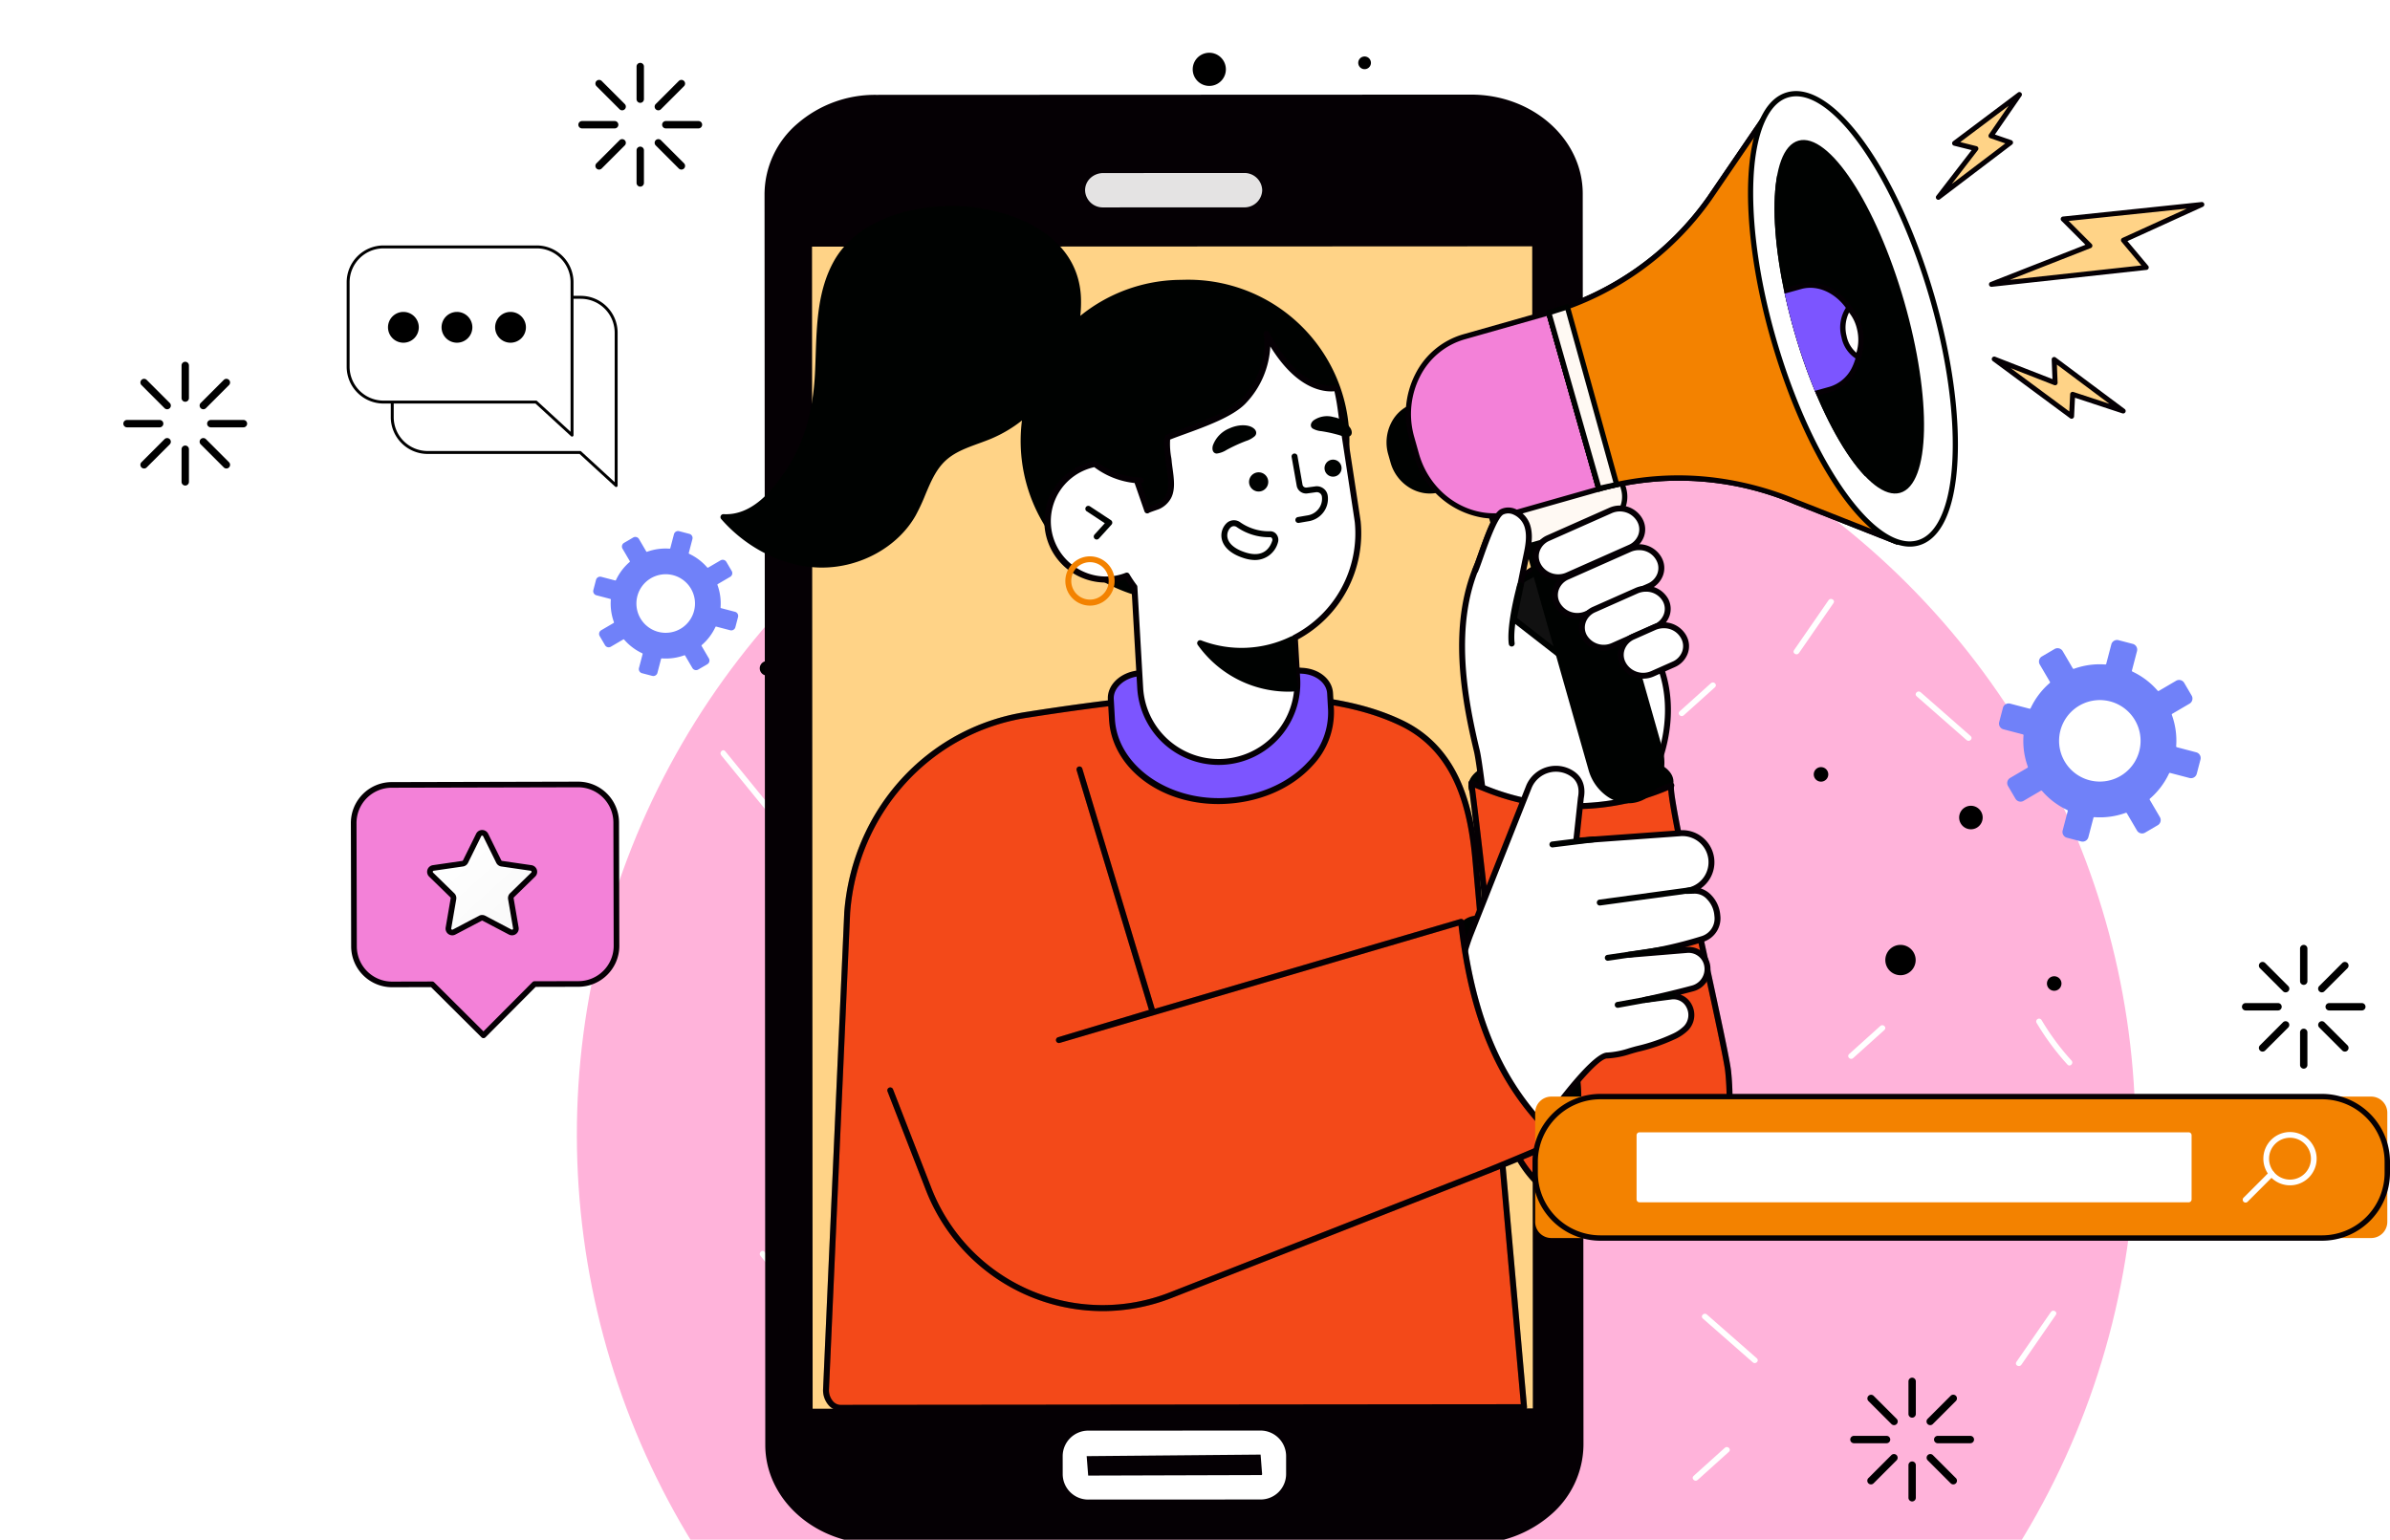 <svg xmlns="http://www.w3.org/2000/svg" xmlns:xlink="http://www.w3.org/1999/xlink" width="610" height="393" viewBox="0 0 610 393">
  <defs>
    <clipPath id="clip-path">
      <rect id="Rectángulo_409683" data-name="Rectángulo 409683" width="610" height="393" transform="translate(-2417.918 1581.975)" fill="#fff" stroke="#707070" stroke-width="1" opacity="0.33"/>
    </clipPath>
    <filter id="Elipse_11669" x="119.523" y="65.988" width="453.227" height="453.227" filterUnits="userSpaceOnUse">
      <feOffset dy="3" input="SourceAlpha"/>
      <feGaussianBlur stdDeviation="3" result="blur"/>
      <feFlood flood-opacity="0.161"/>
      <feComposite operator="in" in2="blur"/>
      <feComposite in="SourceGraphic"/>
    </filter>
    <linearGradient id="linear-gradient" x1="0.15" y1="0.217" x2="0.85" y2="0.949" gradientUnits="objectBoundingBox">
      <stop offset="0" stop-color="#fff"/>
      <stop offset="0.941" stop-color="#f9f9f9"/>
    </linearGradient>
    <clipPath id="clip-path-2">
      <rect id="Rectángulo_412347" data-name="Rectángulo 412347" width="378.717" height="370.85" fill="none"/>
    </clipPath>
    <clipPath id="clip-path-4">
      <rect id="Rectángulo_412340" data-name="Rectángulo 412340" width="45.208" height="8.782" fill="none"/>
    </clipPath>
    <clipPath id="clip-path-5">
      <rect id="Rectángulo_412342" data-name="Rectángulo 412342" width="67.409" height="111.764" fill="none"/>
    </clipPath>
    <clipPath id="clip-path-6">
      <path id="Trazado_998872" data-name="Trazado 998872" d="M102,53.2c7.162,24.825,6.7,46.714-1.027,48.891S81.17,85.912,74.008,61.087s-6.7-46.714,1.026-48.891a4.706,4.706,0,0,1,1.289-.175c7.73,0,18.9,17.7,25.676,41.183" transform="translate(-68.923 -12.021)" fill="none"/>
    </clipPath>
    <clipPath id="clip-path-8">
      <rect id="Rectángulo_412344" data-name="Rectángulo 412344" width="179.667" height="183.305" fill="none"/>
    </clipPath>
    <clipPath id="clip-path-9">
      <rect id="Rectángulo_412345" data-name="Rectángulo 412345" width="172.003" height="139.018" fill="none"/>
    </clipPath>
  </defs>
  <g id="Enmascarar_grupo_1098748" data-name="Enmascarar grupo 1098748" transform="translate(2417.918 -1581.975)" clip-path="url(#clip-path)">
    <g id="Grupo_1157992" data-name="Grupo 1157992" transform="translate(-2421.437 1577.04)">
      <g transform="matrix(1, 0, 0, 1, 3.52, 4.94)" filter="url(#Elipse_11669)">
        <circle id="Elipse_11669-2" data-name="Elipse 11669" cx="217.614" cy="217.614" r="217.614" transform="translate(128.52 71.99)" fill="#fff"/>
      </g>
      <circle id="Elipse_11670" data-name="Elipse 11670" cx="198.895" cy="198.895" r="198.895" transform="translate(68.371 294.535) rotate(-45)" fill="#ffb3da"/>
      <g id="Grupo_1157803" data-name="Grupo 1157803" transform="translate(221.923 51.06)">
        <g id="Grupo_1157799" data-name="Grupo 1157799" transform="translate(10.278 0)">
          <g id="Grupo_1157797" data-name="Grupo 1157797" transform="translate(0.306 9.475)">
            <path id="Trazado_992923" data-name="Trazado 992923" d="M419.882,579.061A25.895,25.895,0,1,0,386.926,604.1v9.037h14.738v-9.2A26.042,26.042,0,0,0,419.882,579.061Z" transform="translate(-368.093 -553.012)" fill="#fff" stroke="#000" stroke-linecap="round" stroke-linejoin="round" stroke-miterlimit="10" stroke-width="0.75"/>
            <path id="Trazado_992924" data-name="Trazado 992924" d="M398.71,620.841c.994-3.986-1.3-7.96-3.3-11.545q-2-3.587-3.706-7.327c-1.552-3.4-2.908-7.447-.943-10.712a3.838,3.838,0,0,1,1.822-1.646c1.963-.772,3.526.695,4.518,2.21a14.727,14.727,0,0,1,2.184,5.547,5.861,5.861,0,0,1,.092,1.1.952.952,0,0,1-1.8.406,9.7,9.7,0,0,1-.416-6.7c.493-1.931,1.379-3.867,3.23-4.834a3.631,3.631,0,0,1,2.5-.353c2.117.5,2.758,2.645,2.97,4.566a21.427,21.427,0,0,1-.275,6.493l-.006.03a.95.95,0,0,1-1.871-.28A10.684,10.684,0,0,1,409.2,589.3a3.818,3.818,0,0,1,2.653-.523,2.96,2.96,0,0,1,1.98,2.112c.5,1.761-.289,3.758-.862,5.168a17.308,17.308,0,0,1-2.621,4.346,31.032,31.032,0,0,0-6.612,22.288" transform="translate(-375.024 -563.838)" fill="none" stroke="#ffd387" stroke-miterlimit="10" stroke-width="0.363"/>
            <g id="Grupo_1157795" data-name="Grupo 1157795" transform="translate(18.152 55.669)">
              <path id="Trazado_992925" data-name="Trazado 992925" d="M410.867,634.817v4.372a5,5,0,0,1-.024.5,2.452,2.452,0,0,1-.056.412,5.609,5.609,0,0,1-5.532,4.734H400.38a5.609,5.609,0,0,1-5.532-4.734,2.383,2.383,0,0,1-.056-.412c-.016-.161-.024-.331-.024-.5v-4.372Z" transform="translate(-394.768 -634.817)" fill="#050004"/>
              <g id="Grupo_1157792" data-name="Grupo 1157792" transform="translate(0 1.298)">
                <rect id="Rectángulo_409681" data-name="Rectángulo 409681" width="16.099" height="0.419" fill="#0b0a10"/>
              </g>
              <g id="Grupo_1157793" data-name="Grupo 1157793" transform="translate(0 2.952)">
                <rect id="Rectángulo_409682" data-name="Rectángulo 409682" width="16.099" height="0.412" fill="#ffd387"/>
              </g>
              <g id="Grupo_1157794" data-name="Grupo 1157794" transform="translate(0.025 4.872)">
                <path id="Trazado_992926" data-name="Trazado 992926" d="M410.853,641.976a2.45,2.45,0,0,1-.056.412H394.859a2.379,2.379,0,0,1-.056-.412Z" transform="translate(-394.803 -641.976)" fill="#ffd387"/>
              </g>
            </g>
            <g id="Grupo_1157796" data-name="Grupo 1157796" transform="translate(40.868 8.76)">
              <path id="Trazado_992927" data-name="Trazado 992927" d="M428.149,568.354a5.883,5.883,0,0,0,.742,2.672,4.849,4.849,0,0,0,1.78,2.133,2.165,2.165,0,0,0,2.6-.223,2.709,2.709,0,0,0,.546-2.045,6.785,6.785,0,0,0-1.419-3.726C430.816,565.151,428.187,565.491,428.149,568.354Z" transform="translate(-428.148 -565.885)" fill="#fff"/>
              <path id="Trazado_992928" data-name="Trazado 992928" d="M434.319,581.659a16.2,16.2,0,0,0,.668,6.259c.3.97.857,2.047,1.855,2.21a1.964,1.964,0,0,0,1.83-.887,4.46,4.46,0,0,0,.671-2.022,12.421,12.421,0,0,0-.432-5.207c-.333-1.093-1.114-2.785-2.389-3.028C435.041,578.7,434.421,580.529,434.319,581.659Z" transform="translate(-430.099 -570.061)" fill="#fff"/>
            </g>
          </g>
          <g id="Grupo_1157798" data-name="Grupo 1157798">
            <line id="Línea_1075" data-name="Línea 1075" y1="3.706" x2="6.448" transform="translate(0 60.644)" fill="none" stroke="#fff" stroke-linecap="round" stroke-linejoin="round" stroke-miterlimit="10" stroke-width="1.087"/>
            <line id="Línea_1076" data-name="Línea 1076" y1="3.706" x2="6.448" transform="translate(54.193 22.19)" fill="none" stroke="#fff" stroke-linecap="round" stroke-linejoin="round" stroke-miterlimit="10" stroke-width="1.087"/>
            <line id="Línea_1077" data-name="Línea 1077" y1="5.659" x2="4.848" transform="translate(45.244 8.473)" fill="none" stroke="#fff" stroke-linecap="round" stroke-linejoin="round" stroke-miterlimit="10" stroke-width="1.087"/>
            <line id="Línea_1078" data-name="Línea 1078" y1="7.47" x2="0.069" transform="translate(27.676)" fill="none" stroke="#fff" stroke-linecap="round" stroke-linejoin="round" stroke-miterlimit="10" stroke-width="1.087"/>
            <line id="Línea_1079" data-name="Línea 1079" x1="4.703" y1="5.782" transform="translate(6.016 6.095)" fill="none" stroke="#fff" stroke-linecap="round" stroke-linejoin="round" stroke-miterlimit="10" stroke-width="1.087"/>
          </g>
        </g>
        <g id="Grupo_1157800" data-name="Grupo 1157800" transform="translate(1.339 37.933)">
          <line id="Línea_1080" data-name="Línea 1080" y1="0.408" x2="7.415" transform="translate(0 9.957)" fill="none" stroke="#fff" stroke-linecap="round" stroke-linejoin="round" stroke-miterlimit="10" stroke-width="1.087"/>
          <line id="Línea_1081" data-name="Línea 1081" y1="0.408" x2="7.415" transform="translate(65.576)" fill="none" stroke="#fff" stroke-linecap="round" stroke-linejoin="round" stroke-miterlimit="10" stroke-width="1.087"/>
        </g>
        <g id="Grupo_1157801" data-name="Grupo 1157801" transform="translate(0 31.561)">
          <line id="Línea_1082" data-name="Línea 1082" x2="6.845" y2="2.897" fill="none" stroke="#fff" stroke-linecap="round" stroke-linejoin="round" stroke-miterlimit="10" stroke-width="1.087"/>
          <line id="Línea_1083" data-name="Línea 1083" x2="6.845" y2="2.896" transform="translate(63.297 19.905)" fill="none" stroke="#fff" stroke-linecap="round" stroke-linejoin="round" stroke-miterlimit="10" stroke-width="1.087"/>
        </g>
        <g id="Grupo_1157802" data-name="Grupo 1157802" transform="translate(5.329 16.443)">
          <line id="Línea_1084" data-name="Línea 1084" x2="5.22" y2="5.314" fill="none" stroke="#fff" stroke-linecap="round" stroke-linejoin="round" stroke-miterlimit="10" stroke-width="1.087"/>
          <line id="Línea_1085" data-name="Línea 1085" x2="5.22" y2="5.313" transform="translate(50.887 42.781)" fill="none" stroke="#fff" stroke-linecap="round" stroke-linejoin="round" stroke-miterlimit="10" stroke-width="1.087"/>
        </g>
      </g>
      <g id="Grupo_1157866" data-name="Grupo 1157866" transform="translate(92.375 67.961)">
        <g id="Grupo_1157863" data-name="Grupo 1157863" transform="translate(11.258 12.866)">
          <path id="Trazado_992986" data-name="Trazado 992986" d="M654.567,616.244h39.07a9.039,9.039,0,0,1,9.038,9.039v39l-9.19-8.438H654.567a9.038,9.038,0,0,1-9.039-9.039V625.282A9.039,9.039,0,0,1,654.567,616.244Z" transform="translate(-645.528 -616.244)" fill="#fff" stroke="#000" stroke-linecap="round" stroke-linejoin="round" stroke-miterlimit="10" stroke-width="0.75"/>
        </g>
        <g id="Grupo_1157865" data-name="Grupo 1157865" transform="translate(0 0)">
          <path id="Trazado_992987" data-name="Trazado 992987" d="M671.109,597.338H710.18a9.038,9.038,0,0,1,9.039,9.039v39l-9.19-8.437h-38.92a9.038,9.038,0,0,1-9.038-9.039V606.377A9.039,9.039,0,0,1,671.109,597.338Z" transform="translate(-662.071 -597.338)" fill="#fff" stroke="#000" stroke-linecap="round" stroke-linejoin="round" stroke-miterlimit="10" stroke-width="0.75"/>
          <g id="Grupo_1157864" data-name="Grupo 1157864" transform="translate(10.174 16.591)">
            <path id="Trazado_992988" data-name="Trazado 992988" d="M679.372,625.648a3.93,3.93,0,1,0,3.93-3.93A3.93,3.93,0,0,0,679.372,625.648Z" transform="translate(-652.031 -621.718)"/>
            <path id="Trazado_992989" data-name="Trazado 992989" d="M699.461,625.648a3.93,3.93,0,1,0,3.929-3.93A3.93,3.93,0,0,0,699.461,625.648Z" transform="translate(-685.79 -621.718)"/>
            <path id="Trazado_992990" data-name="Trazado 992990" d="M719.549,625.648a3.93,3.93,0,1,0,3.93-3.93A3.93,3.93,0,0,0,719.549,625.648Z" transform="translate(-719.549 -621.718)"/>
          </g>
        </g>
      </g>
      <g id="Grupo_1157901" data-name="Grupo 1157901" transform="translate(35 97.277)">
        <g id="Grupo_1157891" data-name="Grupo 1157891" transform="translate(14.857)">
          <g id="Grupo_1157889" data-name="Grupo 1157889">
            <path id="Trazado_993025" data-name="Trazado 993025" d="M49.2,642.106a.94.94,0,0,1-.94-.941v-8.327a.94.94,0,1,1,1.881,0v8.327A.94.94,0,0,1,49.2,642.106Z" transform="translate(-48.258 -631.898)"/>
          </g>
          <g id="Grupo_1157890" data-name="Grupo 1157890" transform="translate(0 21.386)">
            <path id="Trazado_993026" data-name="Trazado 993026" d="M49.2,673.531a.94.94,0,0,1-.94-.941v-8.326a.94.94,0,1,1,1.881,0v8.326A.94.94,0,0,1,49.2,673.531Z" transform="translate(-48.258 -663.324)"/>
          </g>
        </g>
        <g id="Grupo_1157894" data-name="Grupo 1157894" transform="translate(0 14.855)">
          <g id="Grupo_1157892" data-name="Grupo 1157892" transform="translate(21.385)">
            <path id="Trazado_993027" data-name="Trazado 993027" d="M67.118,655.609H58.79a.94.94,0,0,1,0-1.881h8.328a.94.94,0,0,1,0,1.881Z" transform="translate(-57.85 -653.728)"/>
          </g>
          <g id="Grupo_1157893" data-name="Grupo 1157893">
            <path id="Trazado_993028" data-name="Trazado 993028" d="M35.693,655.609H27.365a.94.94,0,0,1,0-1.881h8.328a.94.94,0,0,1,0,1.881Z" transform="translate(-26.425 -653.728)"/>
          </g>
        </g>
        <g id="Grupo_1157897" data-name="Grupo 1157897" transform="translate(4.352 4.351)">
          <g id="Grupo_1157895" data-name="Grupo 1157895" transform="translate(0 15.121)">
            <line id="Línea_1091" data-name="Línea 1091" y1="5.888" x2="5.888" transform="translate(0.94 0.941)"/>
            <path id="Trazado_993029" data-name="Trazado 993029" d="M33.76,668.282a.941.941,0,0,1-.665-1.606l5.888-5.888a.94.94,0,1,1,1.33,1.33l-5.888,5.888A.935.935,0,0,1,33.76,668.282Z" transform="translate(-32.82 -660.512)"/>
          </g>
          <g id="Grupo_1157896" data-name="Grupo 1157896" transform="translate(15.121)">
            <line id="Línea_1092" data-name="Línea 1092" y1="5.888" x2="5.888" transform="translate(0.941 0.94)"/>
            <path id="Trazado_993030" data-name="Trazado 993030" d="M55.98,646.061a.941.941,0,0,1-.665-1.606l5.888-5.887a.94.94,0,0,1,1.33,1.33l-5.888,5.888A.938.938,0,0,1,55.98,646.061Z" transform="translate(-55.04 -638.292)"/>
          </g>
        </g>
        <g id="Grupo_1157900" data-name="Grupo 1157900" transform="translate(4.352 4.351)">
          <g id="Grupo_1157898" data-name="Grupo 1157898">
            <line id="Línea_1093" data-name="Línea 1093" x2="5.888" y2="5.888" transform="translate(0.94 0.94)"/>
            <path id="Trazado_993031" data-name="Trazado 993031" d="M39.649,646.061a.937.937,0,0,1-.665-.276L33.1,639.9a.94.94,0,0,1,1.33-1.33l5.888,5.887a.941.941,0,0,1-.666,1.606Z" transform="translate(-32.82 -638.292)"/>
          </g>
          <g id="Grupo_1157899" data-name="Grupo 1157899" transform="translate(15.12 15.121)">
            <line id="Línea_1094" data-name="Línea 1094" x2="5.888" y2="5.888" transform="translate(0.942 0.94)"/>
            <path id="Trazado_993032" data-name="Trazado 993032" d="M61.868,668.282a.937.937,0,0,1-.665-.276l-5.888-5.888a.94.94,0,0,1,1.33-1.33l5.888,5.888a.94.94,0,0,1-.665,1.605Z" transform="translate(-55.039 -660.513)"/>
          </g>
        </g>
      </g>
      <g id="Grupo_1157914" data-name="Grupo 1157914" transform="translate(201.064 359.261)">
        <g id="Grupo_1157904" data-name="Grupo 1157904" transform="translate(14.857 0)">
          <g id="Grupo_1157902" data-name="Grupo 1157902">
            <path id="Trazado_993033" data-name="Trazado 993033" d="M344.66,1002.2a.94.94,0,0,1-.941-.941V992.93a.94.94,0,1,1,1.881,0v8.327A.941.941,0,0,1,344.66,1002.2Z" transform="translate(-343.72 -991.989)"/>
          </g>
          <g id="Grupo_1157903" data-name="Grupo 1157903" transform="translate(0 21.383)">
            <path id="Trazado_993034" data-name="Trazado 993034" d="M344.66,1033.618a.94.94,0,0,1-.941-.94v-8.326a.94.94,0,0,1,1.881,0v8.326A.941.941,0,0,1,344.66,1033.618Z" transform="translate(-343.72 -1023.411)"/>
          </g>
        </g>
        <g id="Grupo_1157907" data-name="Grupo 1157907" transform="translate(0 14.853)">
          <g id="Grupo_1157905" data-name="Grupo 1157905" transform="translate(21.386)">
            <path id="Trazado_993035" data-name="Trazado 993035" d="M362.581,1015.7h-8.328a.94.94,0,0,1,0-1.881h8.328a.94.94,0,0,1,0,1.881Z" transform="translate(-353.313 -1013.816)"/>
          </g>
          <g id="Grupo_1157906" data-name="Grupo 1157906">
            <path id="Trazado_993036" data-name="Trazado 993036" d="M331.155,1015.7h-8.328a.94.94,0,1,1,0-1.881h8.328a.94.94,0,0,1,0,1.881Z" transform="translate(-321.887 -1013.816)"/>
          </g>
        </g>
        <g id="Grupo_1157910" data-name="Grupo 1157910" transform="translate(4.353 4.352)">
          <g id="Grupo_1157908" data-name="Grupo 1157908" transform="translate(0 15.12)">
            <line id="Línea_1095" data-name="Línea 1095" y1="5.893" x2="5.888" transform="translate(0.94 0.937)"/>
            <path id="Trazado_993037" data-name="Trazado 993037" d="M329.223,1028.373a.941.941,0,0,1-.665-1.605l5.888-5.888a.94.94,0,0,1,1.33,1.33l-5.888,5.888A.956.956,0,0,1,329.223,1028.373Z" transform="translate(-328.283 -1020.603)"/>
          </g>
          <g id="Grupo_1157909" data-name="Grupo 1157909" transform="translate(15.12)">
            <line id="Línea_1096" data-name="Línea 1096" y1="5.884" x2="5.888" transform="translate(0.941 0.938)"/>
            <path id="Trazado_993038" data-name="Trazado 993038" d="M351.442,1006.153a.941.941,0,0,1-.665-1.606l5.888-5.887A.941.941,0,1,1,358,999.99l-5.888,5.887A.954.954,0,0,1,351.442,1006.153Z" transform="translate(-350.502 -998.384)"/>
          </g>
        </g>
        <g id="Grupo_1157913" data-name="Grupo 1157913" transform="translate(4.353 4.352)">
          <g id="Grupo_1157911" data-name="Grupo 1157911">
            <line id="Línea_1097" data-name="Línea 1097" x2="5.888" y2="5.884" transform="translate(0.94 0.938)"/>
            <path id="Trazado_993039" data-name="Trazado 993039" d="M335.112,1006.153a.936.936,0,0,1-.665-.276l-5.888-5.887a.941.941,0,0,1,1.33-1.331l5.888,5.887a.941.941,0,0,1,0,1.33A.955.955,0,0,1,335.112,1006.153Z" transform="translate(-328.283 -998.384)"/>
          </g>
          <g id="Grupo_1157912" data-name="Grupo 1157912" transform="translate(15.12 15.12)">
            <line id="Línea_1098" data-name="Línea 1098" x2="5.888" y2="5.893" transform="translate(0.941 0.937)"/>
            <path id="Trazado_993040" data-name="Trazado 993040" d="M357.331,1028.373a.937.937,0,0,1-.665-.276l-5.888-5.888a.94.94,0,0,1,1.33-1.33l5.888,5.888a.94.94,0,0,1,0,1.33A.953.953,0,0,1,357.331,1028.373Z" transform="translate(-350.502 -1020.603)"/>
          </g>
        </g>
      </g>
      <g id="Grupo_1157927" data-name="Grupo 1157927" transform="translate(151.133 20.976)">
        <g id="Grupo_1157917" data-name="Grupo 1157917" transform="translate(14.857 0)">
          <g id="Grupo_1157915" data-name="Grupo 1157915">
            <path id="Trazado_993041" data-name="Trazado 993041" d="M305.486,474.265a.94.94,0,0,1-.94-.94V465a.94.94,0,0,1,1.881,0v8.327A.94.94,0,0,1,305.486,474.265Z" transform="translate(-304.546 -464.057)"/>
          </g>
          <g id="Grupo_1157916" data-name="Grupo 1157916" transform="translate(0 21.386)">
            <path id="Trazado_993042" data-name="Trazado 993042" d="M305.486,505.69a.94.94,0,0,1-.94-.941v-8.326a.94.94,0,0,1,1.881,0v8.326A.94.94,0,0,1,305.486,505.69Z" transform="translate(-304.546 -495.483)"/>
          </g>
        </g>
        <g id="Grupo_1157920" data-name="Grupo 1157920" transform="translate(0 14.855)">
          <g id="Grupo_1157918" data-name="Grupo 1157918" transform="translate(21.385)">
            <path id="Trazado_993043" data-name="Trazado 993043" d="M323.406,487.768h-8.328a.94.94,0,1,1,0-1.881h8.328a.94.94,0,1,1,0,1.881Z" transform="translate(-314.138 -485.887)"/>
          </g>
          <g id="Grupo_1157919" data-name="Grupo 1157919">
            <path id="Trazado_993044" data-name="Trazado 993044" d="M291.982,487.768h-8.328a.94.94,0,1,1,0-1.881h8.328a.94.94,0,1,1,0,1.881Z" transform="translate(-282.713 -485.887)"/>
          </g>
        </g>
        <g id="Grupo_1157923" data-name="Grupo 1157923" transform="translate(4.352 4.352)">
          <g id="Grupo_1157921" data-name="Grupo 1157921" transform="translate(0 15.121)">
            <line id="Línea_1099" data-name="Línea 1099" y1="5.888" x2="5.888" transform="translate(0.94 0.94)"/>
            <path id="Trazado_993045" data-name="Trazado 993045" d="M290.048,500.441a.94.94,0,0,1-.665-1.605l5.888-5.888a.94.94,0,1,1,1.33,1.33l-5.888,5.888A.937.937,0,0,1,290.048,500.441Z" transform="translate(-289.108 -492.672)"/>
          </g>
          <g id="Grupo_1157922" data-name="Grupo 1157922" transform="translate(15.12)">
            <line id="Línea_1100" data-name="Línea 1100" y1="5.888" x2="5.888" transform="translate(0.942 0.94)"/>
            <path id="Trazado_993046" data-name="Trazado 993046" d="M312.267,478.22a.941.941,0,0,1-.665-1.605l5.888-5.887a.94.94,0,1,1,1.33,1.33l-5.888,5.887A.935.935,0,0,1,312.267,478.22Z" transform="translate(-311.327 -470.452)"/>
          </g>
        </g>
        <g id="Grupo_1157926" data-name="Grupo 1157926" transform="translate(4.352 4.352)">
          <g id="Grupo_1157924" data-name="Grupo 1157924">
            <line id="Línea_1101" data-name="Línea 1101" x2="5.888" y2="5.888" transform="translate(0.94 0.94)"/>
            <path id="Trazado_993047" data-name="Trazado 993047" d="M295.937,478.22a.938.938,0,0,1-.665-.276l-5.888-5.887a.94.94,0,1,1,1.33-1.33l5.888,5.887a.941.941,0,0,1-.665,1.605Z" transform="translate(-289.108 -470.452)"/>
          </g>
          <g id="Grupo_1157925" data-name="Grupo 1157925" transform="translate(15.12 15.12)">
            <line id="Línea_1102" data-name="Línea 1102" x2="5.888" y2="5.888" transform="translate(0.942 0.941)"/>
            <path id="Trazado_993048" data-name="Trazado 993048" d="M318.156,500.441a.937.937,0,0,1-.665-.276l-5.888-5.888a.94.94,0,0,1,1.33-1.33l5.888,5.888a.941.941,0,0,1-.665,1.606Z" transform="translate(-311.327 -492.671)"/>
          </g>
        </g>
      </g>
      <g id="Grupo_1157940" data-name="Grupo 1157940" transform="translate(475.758 356.586)">
        <g id="Grupo_1157930" data-name="Grupo 1157930" transform="translate(14.857)">
          <g id="Grupo_1157928" data-name="Grupo 1157928">
            <path id="Trazado_993049" data-name="Trazado 993049" d="M748.322,998.267a.94.94,0,0,1-.94-.941V989a.94.94,0,1,1,1.881,0v8.327A.941.941,0,0,1,748.322,998.267Z" transform="translate(-747.382 -988.059)"/>
          </g>
          <g id="Grupo_1157929" data-name="Grupo 1157929" transform="translate(0 21.383)">
            <path id="Trazado_993050" data-name="Trazado 993050" d="M748.322,1029.688a.94.94,0,0,1-.94-.94v-8.326a.94.94,0,0,1,1.881,0v8.326A.941.941,0,0,1,748.322,1029.688Z" transform="translate(-747.382 -1019.481)"/>
          </g>
        </g>
        <g id="Grupo_1157933" data-name="Grupo 1157933" transform="translate(0 14.853)">
          <g id="Grupo_1157931" data-name="Grupo 1157931" transform="translate(21.385)">
            <path id="Trazado_993051" data-name="Trazado 993051" d="M766.242,1011.767h-8.328a.94.94,0,1,1,0-1.881h8.328a.94.94,0,1,1,0,1.881Z" transform="translate(-756.974 -1009.886)"/>
          </g>
          <g id="Grupo_1157932" data-name="Grupo 1157932">
            <path id="Trazado_993052" data-name="Trazado 993052" d="M734.818,1011.767H726.49a.94.94,0,1,1,0-1.881h8.328a.94.94,0,1,1,0,1.881Z" transform="translate(-725.549 -1009.886)"/>
          </g>
        </g>
        <g id="Grupo_1157936" data-name="Grupo 1157936" transform="translate(4.353 4.345)">
          <g id="Grupo_1157934" data-name="Grupo 1157934" transform="translate(0 15.126)">
            <line id="Línea_1103" data-name="Línea 1103" y1="5.886" x2="5.888" transform="translate(0.94 0.938)"/>
            <path id="Trazado_993053" data-name="Trazado 993053" d="M732.885,1024.442a.941.941,0,0,1-.665-1.606l5.888-5.888a.941.941,0,0,1,1.33,1.33l-5.888,5.888A.956.956,0,0,1,732.885,1024.442Z" transform="translate(-731.945 -1016.672)"/>
          </g>
          <g id="Grupo_1157935" data-name="Grupo 1157935" transform="translate(15.12)">
            <line id="Línea_1104" data-name="Línea 1104" y1="5.886" x2="5.888" transform="translate(0.941 0.944)"/>
            <path id="Trazado_993054" data-name="Trazado 993054" d="M755.1,1002.213a.941.941,0,0,1-.665-1.606l5.888-5.887a.94.94,0,0,1,1.33,1.33l-5.888,5.887A.924.924,0,0,1,755.1,1002.213Z" transform="translate(-754.164 -994.444)"/>
          </g>
        </g>
        <g id="Grupo_1157939" data-name="Grupo 1157939" transform="translate(4.352 4.345)">
          <g id="Grupo_1157937" data-name="Grupo 1157937">
            <line id="Línea_1105" data-name="Línea 1105" x2="5.888" y2="5.886" transform="translate(0.94 0.944)"/>
            <path id="Trazado_993055" data-name="Trazado 993055" d="M738.773,1002.213a.937.937,0,0,1-.665-.276l-5.889-5.887a.941.941,0,0,1,1.33-1.33l5.889,5.887a.941.941,0,0,1,0,1.331A.924.924,0,0,1,738.773,1002.213Z" transform="translate(-731.944 -994.444)"/>
          </g>
          <g id="Grupo_1157938" data-name="Grupo 1157938" transform="translate(15.12 15.126)">
            <line id="Línea_1106" data-name="Línea 1106" x2="5.888" y2="5.886" transform="translate(0.942 0.938)"/>
            <path id="Trazado_993056" data-name="Trazado 993056" d="M760.992,1024.442a.936.936,0,0,1-.665-.276l-5.889-5.888a.941.941,0,0,1,1.33-1.33l5.888,5.888a.941.941,0,0,1,0,1.33A.952.952,0,0,1,760.992,1024.442Z" transform="translate(-754.163 -1016.672)"/>
          </g>
        </g>
      </g>
      <g id="Grupo_1157953" data-name="Grupo 1157953" transform="translate(575.704 246.115)">
        <g id="Grupo_1157943" data-name="Grupo 1157943" transform="translate(14.857 0)">
          <g id="Grupo_1157941" data-name="Grupo 1157941">
            <path id="Trazado_993057" data-name="Trazado 993057" d="M939.277,750.137a.94.94,0,0,1-.94-.94v-8.327a.94.94,0,0,1,1.881,0V749.2A.94.94,0,0,1,939.277,750.137Z" transform="translate(-938.337 -739.929)"/>
          </g>
          <g id="Grupo_1157942" data-name="Grupo 1157942" transform="translate(0 21.386)">
            <path id="Trazado_993058" data-name="Trazado 993058" d="M939.277,781.562a.94.94,0,0,1-.94-.94V772.3a.94.94,0,0,1,1.881,0v8.326A.94.94,0,0,1,939.277,781.562Z" transform="translate(-938.337 -771.355)"/>
          </g>
        </g>
        <g id="Grupo_1157946" data-name="Grupo 1157946" transform="translate(0 14.856)">
          <g id="Grupo_1157944" data-name="Grupo 1157944" transform="translate(21.385)">
            <path id="Trazado_993059" data-name="Trazado 993059" d="M957.2,763.641H948.87a.941.941,0,1,1,0-1.881H957.2a.941.941,0,0,1,0,1.881Z" transform="translate(-947.929 -761.76)"/>
          </g>
          <g id="Grupo_1157945" data-name="Grupo 1157945">
            <path id="Trazado_993060" data-name="Trazado 993060" d="M925.772,763.641h-8.328a.941.941,0,0,1,0-1.881h8.328a.941.941,0,0,1,0,1.881Z" transform="translate(-916.504 -761.76)"/>
          </g>
        </g>
        <g id="Grupo_1157949" data-name="Grupo 1157949" transform="translate(4.352 4.351)">
          <g id="Grupo_1157947" data-name="Grupo 1157947" transform="translate(0 15.122)">
            <line id="Línea_1107" data-name="Línea 1107" y1="5.888" x2="5.888" transform="translate(0.94 0.94)"/>
            <path id="Trazado_993061" data-name="Trazado 993061" d="M923.84,776.313a.94.94,0,0,1-.665-1.605l5.888-5.888a.941.941,0,0,1,1.331,1.33l-5.888,5.888A.941.941,0,0,1,923.84,776.313Z" transform="translate(-922.899 -768.544)"/>
          </g>
          <g id="Grupo_1157948" data-name="Grupo 1157948" transform="translate(15.12)">
            <line id="Línea_1108" data-name="Línea 1108" y1="5.888" x2="5.888" transform="translate(0.941 0.94)"/>
            <path id="Trazado_993062" data-name="Trazado 993062" d="M946.058,754.092a.941.941,0,0,1-.665-1.606l5.888-5.887a.94.94,0,0,1,1.33,1.33l-5.888,5.887A.934.934,0,0,1,946.058,754.092Z" transform="translate(-945.118 -746.323)"/>
          </g>
        </g>
        <g id="Grupo_1157952" data-name="Grupo 1157952" transform="translate(4.352 4.352)">
          <g id="Grupo_1157950" data-name="Grupo 1157950">
            <line id="Línea_1109" data-name="Línea 1109" x2="5.888" y2="5.888" transform="translate(0.94 0.94)"/>
            <path id="Trazado_993063" data-name="Trazado 993063" d="M929.728,754.092a.937.937,0,0,1-.665-.276l-5.888-5.887a.94.94,0,0,1,1.33-1.33l5.888,5.887a.94.94,0,0,1-.665,1.605Z" transform="translate(-922.899 -746.324)"/>
          </g>
          <g id="Grupo_1157951" data-name="Grupo 1157951" transform="translate(15.12 15.12)">
            <line id="Línea_1110" data-name="Línea 1110" x2="5.888" y2="5.888" transform="translate(0.941 0.941)"/>
            <path id="Trazado_993064" data-name="Trazado 993064" d="M951.947,776.313a.936.936,0,0,1-.665-.276l-5.888-5.888a.941.941,0,0,1,1.33-1.331l5.888,5.888a.941.941,0,0,1-.666,1.606Z" transform="translate(-945.118 -768.543)"/>
          </g>
        </g>
      </g>
      <g id="Grupo_1157956" data-name="Grupo 1157956" transform="translate(125.494 58.048)">
        <g id="Grupo_1157955" data-name="Grupo 1157955" transform="translate(-32.424 146.4)">
          <path id="Trazado_993065" data-name="Trazado 993065" d="M278.9,560.113a9.721,9.721,0,0,0-9.744-9.7l-47.562.116a9.721,9.721,0,0,0-9.7,9.744l.076,31.481a9.721,9.721,0,0,0,9.744,9.7l10.218-.025,13.088,13.024,13.024-13.087,11.233-.027a9.721,9.721,0,0,0,9.7-9.744Z" transform="translate(-211.175 -549.696)" fill="#f381d8"/>
          <path id="Trazado_993066" data-name="Trazado 993066" d="M244.683,614.833a.712.712,0,0,1-.507-.21L231.3,601.81l-9.919.024h-.027a10.439,10.439,0,0,1-10.439-10.415l-.076-31.481a10.44,10.44,0,0,1,10.415-10.465l47.561-.115h.027a10.454,10.454,0,0,1,10.439,10.414h0l.076,31.481a10.451,10.451,0,0,1-10.415,10.465l-10.935.027L245.192,614.62A.712.712,0,0,1,244.683,614.833Zm-13.089-14.462a.719.719,0,0,1,.507.21L244.68,613.1,257.2,600.52a.721.721,0,0,1,.508-.212l11.232-.027a9.013,9.013,0,0,0,8.979-9.023l-.076-31.48a9.013,9.013,0,0,0-9-8.98h-.022l-47.561.115a9,9,0,0,0-8.979,9.024l.076,31.482a9,9,0,0,0,9,8.979h.024l10.217-.025h0Z" transform="translate(-210.838 -549.358)" fill="#050004"/>
        </g>
      </g>
      <g id="Grupo_1157957" data-name="Grupo 1157957" transform="translate(112.531 216.79)">
        <path id="Trazado_993067" data-name="Trazado 993067" d="M254.714,569.107l3.347,6.782a1,1,0,0,0,.75.545l7.484,1.088a1,1,0,0,1,.552,1.7l-5.416,5.279a1,1,0,0,0-.286.881l1.278,7.454a1,1,0,0,1-1.445,1.05l-6.694-3.519a1,1,0,0,0-.927,0l-6.694,3.519a1,1,0,0,1-1.445-1.05l1.279-7.454a1,1,0,0,0-.286-.881L240.8,579.22a1,1,0,0,1,.552-1.7l7.484-1.088a1,1,0,0,0,.75-.545l3.347-6.782A1,1,0,0,1,254.714,569.107Z" transform="translate(-239.774 -567.833)" fill="url(#linear-gradient)"/>
        <path id="Trazado_993068" data-name="Trazado 993068" d="M245.86,594.382a1.718,1.718,0,0,1-1.688-2.007l1.279-7.453a.276.276,0,0,0-.079-.244l-5.415-5.28a1.714,1.714,0,0,1,.95-2.925l7.484-1.088a.279.279,0,0,0,.21-.151l3.347-6.781a1.713,1.713,0,0,1,3.074,0l3.347,6.781a.278.278,0,0,0,.206.151l7.486,1.088a1.715,1.715,0,0,1,.95,2.925l-5.415,5.279a.276.276,0,0,0-.08.244l1.279,7.455a1.715,1.715,0,0,1-2.489,1.807l-6.694-3.519a.27.27,0,0,0-.256,0l-6.7,3.519A1.71,1.71,0,0,1,245.86,594.382Zm7.622-25.448a.266.266,0,0,0-.247.154l-3.347,6.782a1.711,1.711,0,0,1-1.292.938l-7.481,1.088a.276.276,0,0,0-.154.471l5.415,5.28a1.715,1.715,0,0,1,.495,1.516l-1.278,7.456a.265.265,0,0,0,.108.27.271.271,0,0,0,.292.021l6.695-3.519a1.71,1.71,0,0,1,1.6,0l6.692,3.519a.271.271,0,0,0,.292-.021.267.267,0,0,0,.11-.27l-1.279-7.454a1.713,1.713,0,0,1,.495-1.518l5.415-5.279a.277.277,0,0,0-.154-.472l-7.485-1.088a1.709,1.709,0,0,1-1.29-.938l-3.347-6.782h0A.266.266,0,0,0,253.482,568.934Z" transform="translate(-239.436 -567.495)" fill="#050004"/>
      </g>
      <path id="Trazado_993069" data-name="Trazado 993069" d="M487.206,496.591a4.232,4.232,0,1,1-2.773-5.3A4.232,4.232,0,0,1,487.206,496.591Z" transform="translate(-170.999 -472.695)"/>
      <path id="Trazado_993070" data-name="Trazado 993070" d="M746.449,829.593a3.871,3.871,0,1,1-3.871-3.871A3.871,3.871,0,0,1,746.449,829.593Z" transform="translate(-253.995 -579.607)"/>
      <path id="Trazado_993071" data-name="Trazado 993071" d="M803.028,839.344a1.853,1.853,0,1,1-1.853-1.853A1.853,1.853,0,0,1,803.028,839.344Z" transform="translate(-273.361 -583.367)"/>
      <path id="Trazado_993072" data-name="Trazado 993072" d="M715.57,760.9a1.853,1.853,0,1,1-1.853-1.853A1.853,1.853,0,0,1,715.57,760.9Z" transform="translate(-245.419 -558.304)"/>
      <path id="Trazado_993073" data-name="Trazado 993073" d="M320.253,721.293a1.853,1.853,0,1,1-1.667-2.022A1.853,1.853,0,0,1,320.253,721.293Z" transform="translate(-119.12 -545.594)"/>
      <path id="Trazado_993074" data-name="Trazado 993074" d="M335.123,768.777a3.5,3.5,0,1,1-3.149-3.821A3.5,3.5,0,0,1,335.123,768.777Z" transform="translate(-122.82 -560.187)"/>
      <path id="Trazado_993075" data-name="Trazado 993075" d="M363.389,698.573a3.5,3.5,0,1,1-3.149-3.822A3.5,3.5,0,0,1,363.389,698.573Z" transform="translate(-131.851 -537.757)"/>
      <path id="Trazado_993076" data-name="Trazado 993076" d="M544.186,494.6a1.62,1.62,0,1,1-1.062-2.03A1.621,1.621,0,0,1,544.186,494.6Z" transform="translate(-190.835 -473.144)"/>
      <path id="Trazado_993077" data-name="Trazado 993077" d="M458.529,530.824a3.439,3.439,0,1,1-2.254-4.31A3.439,3.439,0,0,1,458.529,530.824Z" transform="translate(-162.332 -483.961)"/>
      <path id="Trazado_993078" data-name="Trazado 993078" d="M772.4,776.547a3,3,0,1,1-3-3A3,3,0,0,1,772.4,776.547Z" transform="translate(-262.845 -562.938)"/>
      <g id="Grupo_1157965" data-name="Grupo 1157965" transform="translate(404.695 164.882)">
        <path id="Trazado_993080" data-name="Trazado 993080" d="M1049.359,444.526l12.775,11.2c.7.616,1.738-.411,1.031-1.031l-12.775-11.2c-.7-.616-1.739.412-1.031,1.031Z" transform="translate(-1049.121 -443.305)" fill="#fff"/>
      </g>
      <g id="Grupo_1157966" data-name="Grupo 1157966" transform="translate(492.454 181.429)">
        <path id="Trazado_993081" data-name="Trazado 993081" d="M1018.82,813.183l12.775,11.2c.7.616,1.738-.411,1.031-1.031l-12.775-11.2c-.7-.616-1.732.412-1.031,1.031Z" transform="translate(-1018.587 -811.962)" fill="#fff"/>
      </g>
      <g id="Grupo_1157967" data-name="Grupo 1157967" transform="translate(287.745 128.006)">
        <path id="Trazado_993082" data-name="Trazado 993082" d="M1020.078,311.5l8.82-12.763c.535-.774-.728-1.5-1.259-.736l-8.821,12.762c-.538.774.728,1.5,1.259.736Z" transform="translate(-1018.689 -297.678)" fill="#fff"/>
      </g>
      <g id="Grupo_1157968" data-name="Grupo 1157968" transform="translate(518.029 339.487)">
        <path id="Trazado_993083" data-name="Trazado 993083" d="M1020.449,969.559l8.821-12.763c.535-.774-.728-1.5-1.259-.736l-8.821,12.762c-.531.774.728,1.5,1.259.736Z" transform="translate(-1019.062 -955.735)" fill="#fff"/>
      </g>
      <g id="Grupo_1157969" data-name="Grupo 1157969" transform="translate(461.277 157.807)">
        <path id="Trazado_993084" data-name="Trazado 993084" d="M1025.349,664.5l8.821-12.763c.535-.774-.728-1.5-1.259-.736l-8.821,12.762c-.531.774.728,1.5,1.259.736Z" transform="translate(-1023.962 -650.678)" fill="#fff"/>
      </g>
      <g id="Grupo_1157970" data-name="Grupo 1157970" transform="translate(470.589 407.675)">
        <path id="Trazado_993085" data-name="Trazado 993085" d="M888.385,1033.7l8.821-12.763c.535-.774-.728-1.5-1.259-.736l-8.821,12.762c-.534.777.729,1.505,1.259.736Z" transform="translate(-886.997 -1019.875)" fill="#fff"/>
      </g>
      <g id="Grupo_1157971" data-name="Grupo 1157971" transform="translate(303.59 171.186)">
        <path id="Trazado_993086" data-name="Trazado 993086" d="M34.917,597.214l-4.9-15.148c-.287-.889-1.7-.508-1.406.387l4.9,15.148c.288.889,1.7.509,1.406-.387Z" transform="translate(-28.575 -581.56)" fill="#fff"/>
      </g>
      <g id="Grupo_1157972" data-name="Grupo 1157972" transform="translate(212.69 401.68)">
        <path id="Trazado_993087" data-name="Trazado 993087" d="M939.581,412.794a65.569,65.569,0,0,0,7.9,10.674c.633.7,1.661-.338,1.031-1.031a63.691,63.691,0,0,1-7.671-10.378.729.729,0,0,0-1.259.736Z" transform="translate(-939.474 -411.709)" fill="#fff"/>
      </g>
      <g id="Grupo_1157973" data-name="Grupo 1157973" transform="translate(431.983 179.122)">
        <path id="Trazado_993088" data-name="Trazado 993088" d="M963.485,567.608l7.992-7.19c.7-.629-.335-1.657-1.031-1.031l-7.992,7.19c-.7.629.335,1.658,1.031,1.031Z" transform="translate(-962.221 -559.193)" fill="#fff"/>
      </g>
      <g id="Grupo_1157975" data-name="Grupo 1157975" transform="translate(404.694 114.078)">
        <path id="Trazado_993090" data-name="Trazado 993090" d="M3.806,441.2l8.821-12.763c.535-.774-.728-1.5-1.259-.736L2.547,440.46c-.534.773.728,1.5,1.259.736Z" transform="translate(-2.418 -427.371)" fill="#fff"/>
      </g>
      <g id="Grupo_1157977" data-name="Grupo 1157977" transform="translate(475.225 266.607)">
        <path id="Trazado_993092" data-name="Trazado 993092" d="M254.117,148.779l7.992-7.19c.7-.629-.335-1.657-1.031-1.031l-7.992,7.19c-.7.629.335,1.657,1.031,1.031Z" transform="translate(-252.853 -140.364)" fill="#fff"/>
      </g>
      <g id="Grupo_1157979" data-name="Grupo 1157979" transform="translate(197.435 324.217)">
        <path id="Trazado_993094" data-name="Trazado 993094" d="M135.8,357.95l11.822,14.515c.593.727,1.618-.309,1.031-1.031l-11.822-14.515c-.593-.727-1.618.309-1.031,1.031Z" transform="translate(-135.625 -356.671)" fill="#fff"/>
      </g>
      <g id="Grupo_1157980" data-name="Grupo 1157980" transform="translate(187.409 196.427)">
        <path id="Trazado_993095" data-name="Trazado 993095" d="M39.955,880.171l11.822,14.515c.593.727,1.618-.309,1.031-1.031L40.986,879.14c-.593-.727-1.619.309-1.031,1.031Z" transform="translate(-39.78 -878.892)" fill="#fff"/>
      </g>
      <g id="Grupo_1157981" data-name="Grupo 1157981" transform="translate(523.197 264.917)">
        <path id="Trazado_993096" data-name="Trazado 993096" d="M926.433,695.729a65.563,65.563,0,0,0,7.9,10.674c.633.7,1.661-.338,1.031-1.031a63.705,63.705,0,0,1-7.671-10.378.73.73,0,0,0-1.259.736Z" transform="translate(-926.325 -694.644)" fill="#fff"/>
      </g>
      <g id="Grupo_1157982" data-name="Grupo 1157982" transform="translate(437.884 340.259)">
        <path id="Trazado_993097" data-name="Trazado 993097" d="M110.218,228.531l12.775,11.2c.7.616,1.738-.411,1.031-1.031l-12.775-11.2c-.7-.616-1.738.412-1.031,1.031Z" transform="translate(-109.981 -227.31)" fill="#fff"/>
      </g>
      <g id="Grupo_1157984" data-name="Grupo 1157984" transform="translate(324.536 352.866)">
        <path id="Trazado_993099" data-name="Trazado 993099" d="M32.8,280.945l8.821-12.763c.535-.774-.728-1.5-1.259-.736l-8.821,12.762c-.534.774.729,1.5,1.259.736Z" transform="translate(-31.416 -267.12)" fill="#fff"/>
      </g>
      <g id="Grupo_1157988" data-name="Grupo 1157988" transform="translate(224.904 334.264)">
        <path id="Trazado_993103" data-name="Trazado 993103" d="M23.115,135.032a65.568,65.568,0,0,0,7.9,10.674c.633.7,1.661-.338,1.031-1.031A63.7,63.7,0,0,1,24.374,134.3a.729.729,0,0,0-1.259.736Z" transform="translate(-23.007 -133.947)" fill="#fff"/>
      </g>
      <g id="Grupo_1157989" data-name="Grupo 1157989" transform="translate(249.6 356.586)">
        <path id="Trazado_993104" data-name="Trazado 993104" d="M118.7,1009.829l7.992-7.19c.7-.629-.335-1.657-1.031-1.031l-7.992,7.19c-.7.63.335,1.657,1.031,1.031Z" transform="translate(-117.441 -1001.414)" fill="#fff"/>
      </g>
      <g id="Grupo_1157990" data-name="Grupo 1157990" transform="translate(218.565 219.325)">
        <path id="Trazado_993105" data-name="Trazado 993105" d="M31.92,1002.289l7.992-7.19c.7-.629-.335-1.657-1.031-1.031l-7.992,7.189c-.7.63.335,1.657,1.031,1.031Z" transform="translate(-30.656 -993.874)" fill="#fff"/>
      </g>
      <g id="Grupo_1157991" data-name="Grupo 1157991" transform="translate(435.536 374.285)">
        <path id="Trazado_993106" data-name="Trazado 993106" d="M92.292,534.4l7.992-7.189c.7-.629-.335-1.657-1.031-1.031l-7.992,7.19c-.7.629.335,1.657,1.031,1.031Z" transform="translate(-91.028 -525.989)" fill="#fff"/>
      </g>
      <path id="Trazado_992922" data-name="Trazado 992922" d="M859.251,521.842l1.295-4.951a.24.24,0,0,1,.248-.179,19.308,19.308,0,0,0,7.995-1.1.24.24,0,0,1,.288.1l2.585,4.415a1.51,1.51,0,0,0,2.066.54l3.241-1.9a1.513,1.513,0,0,0,.54-2.066l-2.584-4.415a.237.237,0,0,1,.05-.3,19.324,19.324,0,0,0,4.873-6.433.239.239,0,0,1,.277-.13l4.951,1.295a1.512,1.512,0,0,0,1.843-1.079l.95-3.633a1.511,1.511,0,0,0-1.079-1.844l-4.95-1.3a.242.242,0,0,1-.178-.248,19.234,19.234,0,0,0-1.1-7.995.238.238,0,0,1,.1-.288l4.415-2.584a1.512,1.512,0,0,0,.54-2.067l-1.9-3.241a1.51,1.51,0,0,0-2.066-.54l-4.415,2.585a.238.238,0,0,1-.3-.05,19.321,19.321,0,0,0-6.432-4.873.241.241,0,0,1-.13-.277l1.294-4.951a1.51,1.51,0,0,0-1.079-1.844l-3.633-.951a1.513,1.513,0,0,0-1.843,1.079l-1.295,4.951a.239.239,0,0,1-.249.178,19.292,19.292,0,0,0-7.995,1.1.24.24,0,0,1-.288-.1l-2.584-4.415a1.512,1.512,0,0,0-2.066-.54l-3.24,1.9a1.51,1.51,0,0,0-.54,2.066l2.585,4.415a.239.239,0,0,1-.051.3,19.31,19.31,0,0,0-4.873,6.432.238.238,0,0,1-.277.129l-4.95-1.3a1.511,1.511,0,0,0-1.843,1.079l-.951,3.633a1.511,1.511,0,0,0,1.079,1.844l4.951,1.295a.241.241,0,0,1,.178.249,19.2,19.2,0,0,0,1.1,7.995.238.238,0,0,1-.1.288l-4.415,2.585a1.512,1.512,0,0,0-.54,2.066l1.9,3.241a1.509,1.509,0,0,0,2.066.54l4.415-2.584a.238.238,0,0,1,.3.05,19.318,19.318,0,0,0,6.432,4.873.24.24,0,0,1,.13.277l-1.295,4.951a1.513,1.513,0,0,0,1.079,1.844l3.632.95a1.512,1.512,0,0,0,1.844-1.078ZM860,507.4a10.4,10.4,0,1,1,7.826-1.434A10.413,10.413,0,0,1,860,507.4Z" transform="translate(-322.722 -303.2)" fill="#7081f9"/>
      <path id="Trazado_992920" data-name="Trazado 992920" d="M992.937,602.016l.931-3.56a.172.172,0,0,1,.179-.128,13.893,13.893,0,0,0,5.749-.791.172.172,0,0,1,.207.075l1.859,3.175a1.086,1.086,0,0,0,1.486.389l2.33-1.364a1.088,1.088,0,0,0,.388-1.486l-1.858-3.175a.171.171,0,0,1,.036-.217,13.891,13.891,0,0,0,3.5-4.626.172.172,0,0,1,.2-.093l3.56.931a1.087,1.087,0,0,0,1.325-.776l.683-2.612a1.085,1.085,0,0,0-.776-1.325l-3.559-.931a.175.175,0,0,1-.129-.179,13.831,13.831,0,0,0-.791-5.749.171.171,0,0,1,.075-.207l3.175-1.858a1.087,1.087,0,0,0,.389-1.486l-1.364-2.33a1.086,1.086,0,0,0-1.486-.389l-3.175,1.859a.172.172,0,0,1-.217-.036,13.89,13.89,0,0,0-4.625-3.5.173.173,0,0,1-.093-.2l.931-3.56a1.085,1.085,0,0,0-.775-1.326l-2.612-.683a1.088,1.088,0,0,0-1.326.776l-.931,3.56a.173.173,0,0,1-.179.128,13.877,13.877,0,0,0-5.749.791.172.172,0,0,1-.207-.075l-1.858-3.175a1.087,1.087,0,0,0-1.486-.389l-2.33,1.364a1.086,1.086,0,0,0-.388,1.486l1.858,3.175a.171.171,0,0,1-.036.217,13.885,13.885,0,0,0-3.5,4.625.172.172,0,0,1-.2.093l-3.56-.931a1.086,1.086,0,0,0-1.325.776l-.683,2.612a1.086,1.086,0,0,0,.776,1.326l3.56.931a.174.174,0,0,1,.128.179,13.815,13.815,0,0,0,.791,5.749.171.171,0,0,1-.075.207l-3.175,1.859a1.088,1.088,0,0,0-.389,1.486l1.364,2.33a1.085,1.085,0,0,0,1.486.388l3.175-1.858a.172.172,0,0,1,.217.036,13.881,13.881,0,0,0,4.625,3.5.172.172,0,0,1,.093.2l-.931,3.56a1.087,1.087,0,0,0,.776,1.325l2.612.683a1.087,1.087,0,0,0,1.326-.776Zm.541-10.384a7.476,7.476,0,1,1,5.628-1.031A7.488,7.488,0,0,1,993.478,591.632Z" transform="translate(-821.621 -425.338)" fill="#7081f9"/>
      <g id="Grupo_1164216" data-name="Grupo 1164216" transform="translate(187.409 28.184)">
        <g id="Grupo_1164234" data-name="Grupo 1164234" transform="translate(0 0)" clip-path="url(#clip-path-2)">
          <g id="Grupo_1164223" data-name="Grupo 1164223">
            <g id="Grupo_1164222" data-name="Grupo 1164222" clip-path="url(#clip-path-2)">
              <path id="Trazado_998838" data-name="Trazado 998838" d="M181.21,367.644l151.936-.063c14.019-.006,25.378-9.965,25.371-22.243l-.189-319.3c-.007-12.278-11.378-22.227-25.4-22.221l-151.935.064c-14.02.005-25.379,9.965-25.371,22.243l.189,319.3c.007,12.278,11.378,22.227,25.4,22.221" transform="translate(-141.317 0.145)" fill="#050004"/>
              <path id="Trazado_998839" data-name="Trazado 998839" d="M181.312,370.817h.011l151.934-.06a30.214,30.214,0,0,0,19.964-7.281,23.808,23.808,0,0,0,8.471-18.026l-.189-319.3C361.5,12.209,348.731.871,333.054.871h-.011L181.109.931a30.206,30.206,0,0,0-19.964,7.281,23.8,23.8,0,0,0-8.471,18.026l.191,319.3c.006,13.946,12.767,25.283,28.448,25.283M333.054,7c12.3,0,22.315,8.59,22.325,19.156l.188,319.3a17.77,17.77,0,0,1-6.383,13.42,24.046,24.046,0,0,1-15.926,5.761l-151.934.06h-.011c-12.307,0-22.315-8.591-22.322-19.157l-.191-319.3a17.763,17.763,0,0,1,6.383-13.419,24.038,24.038,0,0,1,15.926-5.762L333.043,7Z" transform="translate(-141.431 0.033)" fill="#050004"/>
              <g id="Grupo_1164218" data-name="Grupo 1164218" transform="translate(93.055 20.91)" opacity="0.89">
                <g id="Grupo_1164217" data-name="Grupo 1164217">
                  <g id="Grupo_1164216-2" data-name="Grupo 1164216" clip-path="url(#clip-path-4)">
                    <path id="Trazado_998840" data-name="Trazado 998840" d="M236.306,28.929h0l35.958-.012a4.516,4.516,0,0,0,4.625-4.385,4.517,4.517,0,0,0-4.628-4.385l-35.958.018a4.787,4.787,0,0,0-3.363,1.37,4.239,4.239,0,0,0-1.259,3.027,4.51,4.51,0,0,0,4.625,4.367" transform="translate(-231.681 -20.147)" fill="#fff"/>
                  </g>
                </g>
              </g>
              <rect id="Rectángulo_412341" data-name="Rectángulo 412341" width="189.943" height="303.458" transform="translate(20.375 36.247)" fill="#ffd387"/>
              <path id="Trazado_998841" data-name="Trazado 998841" d="M162.449,341.971h0l189.944-.086a2.91,2.91,0,0,0,2.166-1,3.645,3.645,0,0,0,.9-2.418l-.165-303.458a3.257,3.257,0,0,0-3.063-3.42l-189.942.086a2.91,2.91,0,0,0-2.166,1,3.633,3.633,0,0,0-.9,2.418l.162,303.458a3.257,3.257,0,0,0,3.064,3.42m186.878-6.928-183.818.087-.156-296.616,183.815-.087Z" transform="translate(-141.992 1.196)" fill="#050004"/>
              <path id="Trazado_998842" data-name="Trazado 998842" d="M232.317,347.037l44.008-.019a6.5,6.5,0,0,0,6.506-6.52l0-4.559a6.524,6.524,0,0,0-6.509-6.51l-44.011.019a6.515,6.515,0,0,0-6.506,6.51l.006,4.582a6.513,6.513,0,0,0,6.508,6.5m44-11.481.386,4.948v.006a.371.371,0,0,1-.111.27l-44.278.131-.388-4.959Zm3.449,4.948h0Z" transform="translate(-138.467 12.476)" fill="#fff"/>
              <path id="Trazado_998843" data-name="Trazado 998843" d="M156.885,178.771c14.038-.336,25.332-4.233,25.225-8.707s-11.574-7.824-25.614-7.488-25.331,4.233-25.224,8.706,11.574,7.826,25.613,7.489" transform="translate(60.364 6.156)" fill="#000201"/>
              <path id="Trazado_998844" data-name="Trazado 998844" d="M155.048,179.576c.63,0,1.255-.008,1.882-.023,12.688-.3,26.1-3.728,25.963-9.479s-13.709-8.516-26.387-8.226-26.1,3.729-25.962,9.479c.131,5.466,12.394,8.249,24.5,8.249m3.423-16.242c13.5,0,22.832,3.458,22.912,6.776.082,3.474-9.954,7.586-24.489,7.932s-24.756-3.279-24.84-6.752,9.954-7.585,24.489-7.932q.976-.023,1.928-.024" transform="translate(60.336 6.129)" fill="#000201"/>
              <path id="Trazado_998845" data-name="Trazado 998845" d="M169.229,167.937c3.712-9.939,3.835-21.326-2.084-30.456l-5.487,2.937s-7.822-15.172-10.384-26.7c-2.791-3.647-17.693,7.017-17.693,7.017s.976-4.579,1.464-6.869c.518-2.428,1.026-5.009.176-7.341s-3.626-4.14-5.852-3.042c-2.191,1.08-5.182,11.226-6.233,13.664-6.329,14.672-3.706,32.307-.076,47.354,1.935,8.02,10.219,92.258,12.153,95.775,11.682,21.23,43.331,17.173,49.271-6.32a61.437,61.437,0,0,0,.091-13.592c-.636-6.086-18.406-58.8-18.823-60.612-.585-2.545.311-4.986,1.417-7.345.713-1.523,1.513-3.01,2.058-4.469" transform="translate(69.984 3.907)" fill="#fff"/>
              <path id="Trazado_998846" data-name="Trazado 998846" d="M158.433,274.9a29.441,29.441,0,0,0,3.711-.239,26.958,26.958,0,0,0,23.115-20.495,61.955,61.955,0,0,0,.109-13.855c-.475-4.557-10.26-34.41-15.518-50.448-1.8-5.48-3.215-9.81-3.319-10.256-.505-2.2.18-4.328,1.366-6.855.214-.459.436-.913.658-1.366.506-1.037,1.031-2.109,1.424-3.159h0c4.187-11.208,3.4-22.555-2.158-31.13a.758.758,0,0,0-.99-.255l-4.805,2.572c-1.538-3.08-7.768-15.911-9.973-25.834a.76.76,0,0,0-.137-.295c-2.664-3.484-12.791,2.8-17.156,5.764l1.066-5c.489-2.294,1.1-5.149.147-7.756a6.177,6.177,0,0,0-3.4-3.519,4.243,4.243,0,0,0-3.5.057c-1.784.88-3.558,5.57-5.528,11.151-.438,1.243-.817,2.318-1.065,2.892-6.626,15.363-3.542,33.63-.116,47.829.859,3.562,3.012,22.574,5.292,42.7,3.5,30.924,5.876,51.339,6.934,53.26A26.881,26.881,0,0,0,158.433,274.9m10.131-107.2c-.367.982-.852,1.974-1.366,3.025-.224.46-.451.923-.669,1.389-1.14,2.431-2.106,5.063-1.469,7.834.113.492,1.17,3.72,3.356,10.389,5.239,15.984,14.991,45.737,15.452,50.132a60.79,60.79,0,0,1-.089,13.424,25.946,25.946,0,0,1-47.859,6.046c-1-1.838-4.191-30.04-6.759-52.7-2.284-20.176-4.443-39.235-5.323-42.887-3.371-13.971-6.415-31.925.033-46.876.269-.623.637-1.666,1.1-2.988,1.1-3.122,3.395-9.62,4.771-10.3a2.759,2.759,0,0,1,2.266-.01,4.69,4.69,0,0,1,2.544,2.635c.8,2.2.244,4.82-.207,6.924l-1.463,6.87a.755.755,0,0,0,1.178.771c5.834-4.174,14.707-9.1,16.559-7.28,2.595,11.468,10.33,26.544,10.408,26.7a.76.76,0,0,0,.446.376.769.769,0,0,0,.581-.055l4.867-2.606c4.958,8.1,5.562,18.694,1.64,29.194" transform="translate(69.942 3.879)" fill="#050004"/>
              <path id="Trazado_998847" data-name="Trazado 998847" d="M182.284,243.751a66.819,66.819,0,0,1-.1,14.783c-6.461,25.551-40.884,29.964-53.59,6.874-1.788-3.251-8.562-69.9-11.849-95.2l4.144,1.647a60.161,60.161,0,0,0,46.868-1.038c-1.12,2.449,13.834,66.312,14.526,72.932" transform="translate(74.903 6.446)" fill="#f34919"/>
              <g id="Grupo_1164221" data-name="Grupo 1164221" transform="translate(190.894 175.903)" opacity="0.24">
                <g id="Grupo_1164220" data-name="Grupo 1164220">
                  <g id="Grupo_1164219" data-name="Grupo 1164219" clip-path="url(#clip-path-5)">
                    <path id="Trazado_998848" data-name="Trazado 998848" d="M153.834,281.247a31.581,31.581,0,0,0,4.029-.259,29.251,29.251,0,0,0,25.084-22.241,67.345,67.345,0,0,0,.117-15.047c-.281-2.7-2.829-14.452-5.78-28.062-3.892-17.951-9.221-42.535-8.787-44.54a.714.714,0,0,0-.162-.816.765.765,0,0,0-.857-.126,59.717,59.717,0,0,1-46.279,1.024l-4.145-1.646a.766.766,0,0,0-.742.106.754.754,0,0,0-.285.693c1.158,8.914,2.735,22.836,4.4,37.575,3.807,33.619,6.388,55.811,7.532,57.889a29.174,29.174,0,0,0,25.87,15.449M167.031,172c.3,4.337,3.1,17.753,8.777,43.957,2.82,13,5.481,25.283,5.756,27.9a66.192,66.192,0,0,1-.1,14.617,28.286,28.286,0,0,1-52.178,6.6c-1.087-1.974-4.562-32.668-7.356-57.331-1.593-14.063-3.1-27.382-4.243-36.329l2.954,1.174A61.252,61.252,0,0,0,167.031,172m15.284,71.777h0Z" transform="translate(-116.021 -169.484)" fill="#050004"/>
                  </g>
                </g>
              </g>
              <path id="Trazado_998849" data-name="Trazado 998849" d="M153.834,281.247a31.581,31.581,0,0,0,4.029-.259,29.251,29.251,0,0,0,25.084-22.241,67.345,67.345,0,0,0,.117-15.047c-.281-2.7-2.829-14.452-5.78-28.062-3.892-17.951-9.221-42.535-8.787-44.54a.714.714,0,0,0-.162-.816.765.765,0,0,0-.857-.126,59.717,59.717,0,0,1-46.279,1.024l-4.145-1.646a.766.766,0,0,0-.742.106.754.754,0,0,0-.285.693c1.158,8.914,2.735,22.836,4.4,37.575,3.807,33.619,6.388,55.811,7.532,57.889a29.174,29.174,0,0,0,25.87,15.449M167.031,172c.3,4.337,3.1,17.753,8.777,43.957,2.82,13,5.481,25.283,5.756,27.9a66.192,66.192,0,0,1-.1,14.617,28.286,28.286,0,0,1-52.178,6.6c-1.087-1.974-4.562-32.668-7.356-57.331-1.593-14.063-3.1-27.382-4.243-36.329l2.954,1.174A61.252,61.252,0,0,0,167.031,172m15.284,71.777h0Z" transform="translate(74.872 6.419)" fill="#050004"/>
              <path id="Trazado_998850" data-name="Trazado 998850" d="M145.772,130.6l17.065,13.272,7.9-24.012-3.825-9.849-19.071,10.676Z" transform="translate(56.687 4.166)" fill="#111"/>
              <path id="Trazado_998851" data-name="Trazado 998851" d="M163.279,145.171l8.322-25.288-4.239-10.912-20.128,11.268L145,130.951ZM170,119.926l-7.481,22.737-15.848-12.325,1.906-9.117,18.011-10.084Z" transform="translate(56.627 4.127)" fill="#000201"/>
              <path id="Trazado_998852" data-name="Trazado 998852" d="M201.3,95.959l-10.288,2.923c-5.026,1.428-10.335-1.756-11.856-7.11l-.574-2.02c-1.52-5.354,1.32-10.853,6.348-12.281l10.288-2.923Z" transform="translate(-7.498 2.823)" fill="#000201"/>
              <path id="Trazado_998853" data-name="Trazado 998853" d="M191.219,99.553l10.289-2.924a.67.67,0,0,0,.462-.829l-6.081-21.411a.671.671,0,0,0-.83-.463L184.77,76.849a9.786,9.786,0,0,0-6.042,5.006,11.025,11.025,0,0,0-.767,8.106l.574,2.019a11.026,11.026,0,0,0,4.913,6.492,10.1,10.1,0,0,0,3.8,1.358,9.612,9.612,0,0,0,3.972-.275m9.277-4.032-9.643,2.739a8.45,8.45,0,0,1-6.713-.941,9.69,9.69,0,0,1-4.312-5.707l-.574-2.019a9.692,9.692,0,0,1,.668-7.122,8.451,8.451,0,0,1,5.216-4.329l9.643-2.74Z" transform="translate(-7.525 2.799)" fill="#000201"/>
              <path id="Trazado_998854" data-name="Trazado 998854" d="M161.366,177h0c-4.857,1.379-10.1-2.1-11.712-7.776l-15.76-55.481c-1.612-5.674,1.018-11.393,5.875-12.772s10.1,2.1,11.712,7.776l15.76,55.482c1.612,5.674-1.018,11.393-5.875,12.772" transform="translate(72.53 3.812)" fill="#000201"/>
              <path id="Trazado_998855" data-name="Trazado 998855" d="M161.578,177.666h0c5.206-1.479,8.048-7.581,6.338-13.6l-15.76-55.482c-1.711-6.022-7.336-9.717-12.542-8.239a9.134,9.134,0,0,0-5.79,5.141,12.247,12.247,0,0,0-.548,8.462l15.76,55.48a12.252,12.252,0,0,0,4.913,6.909A9.8,9.8,0,0,0,158,177.911a8.671,8.671,0,0,0,3.581-.245m-10.713-68.715,15.76,55.482c1.507,5.308-.922,10.665-5.414,11.942a7.812,7.812,0,0,1-6.518-1.156,10.9,10.9,0,0,1-4.365-6.158l-15.76-55.48a10.9,10.9,0,0,1,.475-7.532,7.812,7.812,0,0,1,4.938-4.411,7.273,7.273,0,0,1,3.016-.2c3.482.488,6.694,3.39,7.867,7.516m10.543,68.071-.012,0Z" transform="translate(72.502 3.788)" fill="#000201"/>
              <path id="Trazado_998856" data-name="Trazado 998856" d="M171.991,107.322l-18.819,5.346a7.419,7.419,0,0,1-9.163-5.109l-1.191-4.2a7.418,7.418,0,0,1,5.108-9.162l18.82-5.346a7.418,7.418,0,0,1,9.162,5.109l1.191,4.2a7.417,7.417,0,0,1-5.108,9.162" transform="translate(53.403 3.354)" fill="#fff9f3"/>
              <path id="Trazado_998857" data-name="Trazado 998857" d="M153.377,113.339l18.819-5.346A8.09,8.09,0,0,0,177.767,98l-1.191-4.2a8.1,8.1,0,0,0-9.992-5.571l-18.821,5.345a8.1,8.1,0,0,0-5.57,9.994l1.191,4.2a8.075,8.075,0,0,0,9.993,5.571m21.907-19.166,1.19,4.2a6.753,6.753,0,0,1-4.647,8.333l-18.819,5.345a6.744,6.744,0,0,1-8.333-4.646l-1.193-4.2a6.755,6.755,0,0,1,4.647-8.333l18.82-5.346a6.75,6.75,0,0,1,8.334,4.647" transform="translate(53.382 3.33)" fill="#000201"/>
              <path id="Trazado_998858" data-name="Trazado 998858" d="M197.505,99.516l-21.626,6.143c-10.566,3-21.723-3.691-24.919-14.946l-1.206-4.244c-3.2-11.256,2.776-22.813,13.342-25.815l21.625-6.143Z" transform="translate(26.681 2.064)" fill="#f381d8"/>
              <path id="Trazado_998859" data-name="Trazado 998859" d="M176.092,106.329l21.625-6.143a.67.67,0,0,0,.462-.829L185.4,54.352a.67.67,0,0,0-.829-.463l-21.626,6.143A19.833,19.833,0,0,0,150.7,70.181a22.429,22.429,0,0,0-1.558,16.495l1.2,4.245a21.941,21.941,0,0,0,17.729,15.958,19.411,19.411,0,0,0,8.021-.55M196.7,99.078l-20.98,5.959c-10.2,2.9-21-3.6-24.091-14.484l-1.2-4.244a21.1,21.1,0,0,1,1.46-15.511,18.491,18.491,0,0,1,11.42-9.474l20.98-5.96Z" transform="translate(26.653 2.04)" fill="#050004"/>
              <path id="Trazado_998860" data-name="Trazado 998860" d="M75.631,56.438h0l12.784,45.005a76.294,76.294,0,0,1,50.125,3.243L164.45,114.91,132.755,3.619,116.567,27.328a76.294,76.294,0,0,1-40.936,29.11" transform="translate(135.772 0.137)" fill="#f8eee2"/>
              <path id="Trazado_998861" data-name="Trazado 998861" d="M164.926,115.432a.669.669,0,0,0,.194-.681L133.426,3.459a.675.675,0,0,0-.538-.479.706.706,0,0,0-.663.285L116.046,26.958A75.255,75.255,0,0,1,75.473,55.816a.672.672,0,0,0-.462.83l12.783,45.005a.667.667,0,0,0,.829.462,75.281,75.281,0,0,1,49.7,3.222l25.909,10.224a.663.663,0,0,0,.153.04.672.672,0,0,0,.545-.168M88.9,100.641,76.485,56.922A76.649,76.649,0,0,0,117.146,27.73L132.528,5.205l30.929,108.6-24.634-9.72a80.878,80.878,0,0,0-19.614-5.373A74.831,74.831,0,0,0,88.9,100.641" transform="translate(135.747 0.113)" fill="#000201"/>
              <path id="Trazado_998862" data-name="Trazado 998862" d="M75.631,56.438h0l12.784,45.005a76.294,76.294,0,0,1,50.125,3.243L164.45,114.91,132.755,3.619,116.567,27.328a76.294,76.294,0,0,1-40.936,29.11" transform="translate(135.772 0.137)" fill="#f38200"/>
              <path id="Trazado_998863" data-name="Trazado 998863" d="M164.926,115.432a.669.669,0,0,0,.194-.681L133.426,3.459a.675.675,0,0,0-.538-.479.706.706,0,0,0-.663.285L116.046,26.958A75.255,75.255,0,0,1,75.473,55.816a.672.672,0,0,0-.462.83l12.783,45.005a.667.667,0,0,0,.829.462,75.281,75.281,0,0,1,49.7,3.222l25.909,10.224a.663.663,0,0,0,.153.04.672.672,0,0,0,.545-.168M88.9,100.641,76.485,56.922A76.649,76.649,0,0,0,117.146,27.73L132.528,5.205l30.929,108.6-24.634-9.72a80.878,80.878,0,0,0-19.614-5.373A74.831,74.831,0,0,0,88.9,100.641" transform="translate(135.747 0.113)" fill="#050004"/>
              <path id="Trazado_998864" data-name="Trazado 998864" d="M107.508,52.453c9.189,31.578,7.617,59.71-3.513,62.834s-27.6-19.942-36.789-51.519S59.588,4.057,70.718.933s27.6,19.942,36.789,51.52" transform="translate(201.685 0.025)" fill="#fff"/>
              <path id="Trazado_998865" data-name="Trazado 998865" d="M104.2,115.959c2.472-.693,4.543-2.516,6.154-5.417,5.8-10.442,4.925-33.852-2.175-58.252C98.744,19.872,82.224-2.962,70.562.312c-2.472.694-4.543,2.517-6.154,5.418-5.8,10.442-4.925,33.851,2.175,58.251,8.5,29.2,22.743,50.619,34.008,52.2a8.725,8.725,0,0,0,3.608-.218m2.688-63.293h0c7.008,24.078,7.927,47.074,2.291,57.222-1.43,2.577-3.228,4.185-5.34,4.777a7.551,7.551,0,0,1-3.12.186C90.15,113.368,76.1,91.89,67.874,63.6c-7.008-24.078-7.927-47.074-2.291-57.222,1.43-2.577,3.228-4.184,5.34-4.777a7.554,7.554,0,0,1,3.121-.186C84.612,2.9,98.657,24.382,106.887,52.667" transform="translate(201.662 0)" fill="#000201"/>
              <path id="Trazado_998866" data-name="Trazado 998866" d="M102,53.2c7.162,24.825,6.7,46.715-1.027,48.892S81.17,85.913,74.008,61.088,67.3,14.374,75.035,12.2,94.837,28.379,102,53.2" transform="translate(200.101 0.455)" fill="#000201"/>
            </g>
          </g>
          <g id="Grupo_1164225" data-name="Grupo 1164225" transform="translate(269.023 12.476)">
            <g id="Grupo_1164224" data-name="Grupo 1164224" transform="translate(0)" clip-path="url(#clip-path-6)">
              <path id="Trazado_998867" data-name="Trazado 998867" d="M114.7,57.539c6.973,24.169,6.525,45.481-1,47.6S94.421,89.384,87.448,65.215s-6.526-45.481,1-47.6S107.726,33.37,114.7,57.539" transform="translate(-95.577 -11.816)" fill="#000201"/>
              <path id="Trazado_998868" data-name="Trazado 998868" d="M84.632,52.147l14.631-4.071c5.976-1.663,12.513,2.867,14.6,10.115s-1.065,14.473-7.04,16.136L92.192,78.4Z" transform="translate(-92.652 -10.669)" fill="#7c55ff"/>
              <path id="Trazado_998869" data-name="Trazado 998869" d="M92.4,79.069,107.028,75a10.68,10.68,0,0,0,6.416-5.212,15.474,15.474,0,0,0,1.091-11.756c-2.188-7.591-9.111-12.335-15.426-10.577L84.478,51.524a.666.666,0,0,0-.407.32.673.673,0,0,0-.06.514l7.561,26.251a.673.673,0,0,0,.552.479.658.658,0,0,0,.273-.019m7.071-30.321c5.617-1.563,11.791,2.77,13.776,9.654a14.136,14.136,0,0,1-.971,10.73,9.353,9.353,0,0,1-5.6,4.573L92.679,77.6,85.49,52.636Z" transform="translate(-92.677 -10.693)" fill="#050004"/>
              <path id="Trazado_998870" data-name="Trazado 998870" d="M84.728,60.645h0a8.734,8.734,0,0,1,1.185-7.227,10.517,10.517,0,0,1,2.776,5.171,11.644,11.644,0,0,1-.478,7.182,7.685,7.685,0,0,1-3.483-5.126" transform="translate(-66.984 -10.453)" fill="#fff"/>
              <path id="Trazado_998871" data-name="Trazado 998871" d="M88.461,66.428a.669.669,0,0,0,.393-.365,12.347,12.347,0,0,0,.516-7.6,11.245,11.245,0,0,0-2.964-5.5.661.661,0,0,0-.511-.185.671.671,0,0,0-.481.252,9.354,9.354,0,0,0-1.313,7.8h0a8.363,8.363,0,0,0,3.824,5.565.674.674,0,0,0,.22.071.655.655,0,0,0,.316-.032m-3.052-5.913a8.624,8.624,0,0,1,.618-5.995,10.357,10.357,0,0,1,2.037,4.247,11.338,11.338,0,0,1-.159,6.016,7.607,7.607,0,0,1-2.5-4.268" transform="translate(-67.011 -10.478)" fill="#050004"/>
            </g>
          </g>
          <g id="Grupo_1164233" data-name="Grupo 1164233">
            <g id="Grupo_1164232" data-name="Grupo 1164232" clip-path="url(#clip-path-2)">
              <path id="Trazado_998873" data-name="Trazado 998873" d="M149.256,53.07l12.585,45.34-4.529,1.011-12.8-44.856Z" transform="translate(66.894 2.01)" fill="#fff9f3"/>
              <path id="Trazado_998874" data-name="Trazado 998874" d="M157.481,100.1l4.53-1.011a.673.673,0,0,0,.5-.835L149.927,52.916a.674.674,0,0,0-.849-.462l-4.746,1.495a.672.672,0,0,0-.444.826l12.8,44.856a.673.673,0,0,0,.552.481.692.692,0,0,0,.24-.009m-8.663-46.157L161.03,97.934l-3.223.718L145.358,55.034Z" transform="translate(66.87 1.985)" fill="#000201"/>
              <path id="Trazado_998875" data-name="Trazado 998875" d="M160.042,115.1l.087.165a5.006,5.006,0,0,1-2.621,6.9L141.67,129.19a5.862,5.862,0,0,1-7.5-2.409l-.086-.164a5,5,0,0,1,2.62-6.9l15.841-7.028a5.859,5.859,0,0,1,7.5,2.41" transform="translate(79.45 4.248)" fill="#fff"/>
              <path id="Trazado_998876" data-name="Trazado 998876" d="M139.274,130.483a6.728,6.728,0,0,0,2.73-.576l15.84-7.027a6.108,6.108,0,0,0,3.309-3.523,5.514,5.514,0,0,0-.326-4.414l-.088-.167a6.618,6.618,0,0,0-8.474-2.748l-15.84,7.027a6.1,6.1,0,0,0-3.311,3.524,5.507,5.507,0,0,0,.329,4.416l.085.164a6.46,6.46,0,0,0,5.747,3.324m15.738-17.527a4.917,4.917,0,0,1,4.388,2.521v0l.087.165a4.018,4.018,0,0,1,.238,3.215,4.522,4.522,0,0,1-2.5,2.639l-15.839,7.027a5.086,5.086,0,0,1-6.526-2.071l-.086-.162a4.022,4.022,0,0,1-.239-3.218,4.526,4.526,0,0,1,2.5-2.64l15.841-7.028a5.262,5.262,0,0,1,2.134-.45m5.058,2.171h0Z" transform="translate(79.422 4.221)" fill="#050004"/>
              <path id="Trazado_998877" data-name="Trazado 998877" d="M164.741,105.586l.086.163a5,5,0,0,1-2.619,6.9l-15.837,7.026a5.866,5.866,0,0,1-7.5-2.408l-.086-.163a5,5,0,0,1,2.616-6.9l15.841-7.028a5.865,5.865,0,0,1,7.5,2.409" transform="translate(69.875 3.888)" fill="#fff"/>
              <path id="Trazado_998878" data-name="Trazado 998878" d="M143.975,120.966a6.732,6.732,0,0,0,2.731-.575l15.837-7.026a6.1,6.1,0,0,0,3.309-3.525,5.505,5.505,0,0,0-.33-4.415l-.084-.162v0a6.62,6.62,0,0,0-8.476-2.747l-15.841,7.028a6.094,6.094,0,0,0-3.309,3.524,5.5,5.5,0,0,0,.331,4.415l.084.162a6.463,6.463,0,0,0,5.75,3.323m20.123-15,.086.163a4.023,4.023,0,0,1,.241,3.218,4.525,4.525,0,0,1-2.5,2.64l-15.836,7.026a5.088,5.088,0,0,1-6.53-2.068l-.084-.162a4.011,4.011,0,0,1-.243-3.218,4.524,4.524,0,0,1,2.5-2.639l15.841-7.028a5.085,5.085,0,0,1,6.525,2.068" transform="translate(69.848 3.861)" fill="#050004"/>
              <path id="Trazado_998879" data-name="Trazado 998879" d="M153.3,125.275l.023.044a4.941,4.941,0,0,1-2.585,6.813l-10.805,4.794a5.788,5.788,0,0,1-7.407-2.379l-.024-.045a4.943,4.943,0,0,1,2.587-6.813l10.8-4.793a5.791,5.791,0,0,1,7.408,2.379" transform="translate(87.891 4.635)" fill="#fff"/>
              <path id="Trazado_998880" data-name="Trazado 998880" d="M137.575,138.212a6.631,6.631,0,0,0,2.692-.568l10.805-4.794a6.037,6.037,0,0,0,3.273-3.484A5.451,5.451,0,0,0,154.02,125l-.024-.045a6.547,6.547,0,0,0-8.382-2.717l-10.8,4.793a6.037,6.037,0,0,0-3.273,3.484,5.459,5.459,0,0,0,.323,4.369,6.425,6.425,0,0,0,5.715,3.331m10.758-15.042a4.852,4.852,0,0,1,4.328,2.485v0l.024.044a3.952,3.952,0,0,1,.235,3.167,4.462,4.462,0,0,1-2.461,2.6l-10.805,4.794a5.014,5.014,0,0,1-6.433-2.04,3.988,3.988,0,0,1-.257-3.214,4.459,4.459,0,0,1,2.461-2.6l10.8-4.794a5.192,5.192,0,0,1,2.1-.444" transform="translate(87.864 4.608)" fill="#050004"/>
              <path id="Trazado_998881" data-name="Trazado 998881" d="M143.473,134.3l.085.163a5,5,0,0,1-2.619,6.9l-5.346,2.372a5.867,5.867,0,0,1-7.5-2.407l-.086-.164a5,5,0,0,1,2.616-6.9l5.351-2.374a5.862,5.862,0,0,1,7.5,2.409" transform="translate(102.331 4.976)" fill="#fff"/>
              <path id="Trazado_998882" data-name="Trazado 998882" d="M133.2,145.028a6.731,6.731,0,0,0,2.731-.575l5.345-2.373a6.1,6.1,0,0,0,3.31-3.523,5.507,5.507,0,0,0-.329-4.416l-.086-.164a6.621,6.621,0,0,0-8.475-2.748l-5.352,2.375a6.1,6.1,0,0,0-3.309,3.525,5.5,5.5,0,0,0,.332,4.414l.085.163a6.459,6.459,0,0,0,5.749,3.322m5.243-12.869a4.923,4.923,0,0,1,4.391,2.519h0l.086.163a4.022,4.022,0,0,1,.239,3.218,4.527,4.527,0,0,1-2.5,2.64l-5.345,2.372a5.092,5.092,0,0,1-6.53-2.068l-.085-.163a4.014,4.014,0,0,1-.242-3.216,4.522,4.522,0,0,1,2.5-2.64l5.352-2.375a5.253,5.253,0,0,1,2.135-.45m5.06,2.169h0Z" transform="translate(102.305 4.948)" fill="#050004"/>
              <path id="Trazado_998883" data-name="Trazado 998883" d="M177.346,123.22s1.176-5.936,1.707-8.428c.564-2.641,1.117-5.45.192-7.987s-3.946-4.505-6.368-3.311c-2.383,1.175-5.639,12.216-6.783,14.869" transform="translate(26.593 3.906)" fill="#fff"/>
              <path id="Trazado_998884" data-name="Trazado 998884" d="M178.114,123.395s1.174-5.929,1.706-8.417,1.189-5.584.162-8.4a6.66,6.66,0,0,0-3.665-3.791,4.55,4.55,0,0,0-3.747.062c-1.919.945-3.843,6.036-5.98,12.094-.478,1.354-.891,2.524-1.161,3.152a.755.755,0,0,0,1.386.6c.293-.676.692-1.811,1.2-3.249,1.2-3.406,3.7-10.492,5.225-11.243a3.051,3.051,0,0,1,2.517-.013,5.168,5.168,0,0,1,2.807,2.907c.879,2.412.27,5.272-.221,7.571-.532,2.494-1.709,8.438-1.709,8.438Z" transform="translate(26.564 3.878)" fill="#050004"/>
              <path id="Trazado_998885" data-name="Trazado 998885" d="M168.378,137.2a.819.819,0,0,0,.1-.006.756.756,0,0,0,.65-.847c-.609-4.63,2.091-14.5,2.119-14.6a.756.756,0,0,0-1.457-.4c-.115.417-2.807,10.266-2.16,15.2a.755.755,0,0,0,.747.657" transform="translate(33.567 4.575)" fill="#000201"/>
              <path id="Trazado_998886" data-name="Trazado 998886" d="M167.287,325.653l5.4-121.634c1.978-25.631,20.873-46.524,45.709-50.417,16.564-2.6,34.364-4.867,46.106-4.9,16.288-.043,34.457-.255,49.523,6.919,14.031,6.683,17.8,21.168,19.046,35.468.226,2.593,12.371,139.216,12.371,139.216l-174.107.173c-2.553.158-4.158-2.273-4.045-4.828" transform="translate(-140.337 5.631)" fill="#f34919"/>
              <path id="Trazado_998887" data-name="Trazado 998887" d="M171.12,331.272c.094,0,.191,0,.286-.008l174.061-.173a.756.756,0,0,0,.75-.821s-12.144-136.622-12.371-139.216c-1.139-13.024-4.381-28.894-19.473-36.083-14.888-7.091-32.9-7.041-48.77-7l-1.081,0c-10.065.027-25.616,1.677-46.22,4.906-25.271,3.962-44.329,24.977-46.346,51.1l-5.4,121.659a5.855,5.855,0,0,0,1.6,4.4,4.13,4.13,0,0,0,2.958,1.223m173.522-1.69-173.284.172a2.658,2.658,0,0,1-2.137-.782,4.333,4.333,0,0,1-1.153-3.257l5.4-121.636c1.962-25.4,20.5-45.851,45.072-49.7,20.529-3.217,36-4.861,45.99-4.888l1.081,0c15.726-.047,33.538-.093,48.118,6.85,14.4,6.858,17.513,22.227,18.617,34.851.217,2.475,11.291,127.07,12.3,138.4" transform="translate(-140.366 5.604)" fill="#050004"/>
              <g id="Grupo_1164228" data-name="Grupo 1164228" transform="translate(26.189 153.571)" opacity="0.24">
                <g id="Grupo_1164227" data-name="Grupo 1164227">
                  <g id="Grupo_1164226" data-name="Grupo 1164226" clip-path="url(#clip-path-8)">
                    <path id="Trazado_998888" data-name="Trazado 998888" d="M171.12,331.272c.094,0,.191,0,.286-.008l174.061-.173a.756.756,0,0,0,.75-.821s-12.144-136.622-12.371-139.216c-1.139-13.024-4.381-28.894-19.473-36.083-14.888-7.091-32.9-7.041-48.77-7l-1.081,0c-10.065.027-25.616,1.677-46.22,4.906-25.271,3.962-44.329,24.977-46.346,51.1l-5.4,121.659a5.855,5.855,0,0,0,1.6,4.4,4.13,4.13,0,0,0,2.958,1.223m173.522-1.69-173.284.172a2.658,2.658,0,0,1-2.137-.782,4.333,4.333,0,0,1-1.153-3.257l5.4-121.636c1.962-25.4,20.5-45.851,45.072-49.7,20.529-3.217,36-4.861,45.99-4.888l1.081,0c15.726-.047,33.538-.093,48.118,6.85,14.4,6.858,17.513,22.227,18.617,34.851.217,2.475,11.291,127.07,12.3,138.4" transform="translate(-166.555 -147.967)" fill="#050004"/>
                  </g>
                </g>
              </g>
              <path id="Trazado_998889" data-name="Trazado 998889" d="M242.983,175.832c-15.105.35-27.276-9.117-27.945-20.856l-.293-5.133c-.189-3.328,3.042-6.264,7.311-6.634,5.83-.5,11.183-.837,15.651-.908,8.415-.134,17.331-.3,26.048.286,3.854.26,6.782,2.717,6.954,5.731l.235,4.128c.7,12.327-11.928,23.015-27.961,23.386" transform="translate(-115.126 5.384)" fill="#7c55ff"/>
              <path id="Trazado_998890" data-name="Trazado 998890" d="M242.189,176.625c.28,0,.559,0,.841-.009,9.219-.214,17.644-3.734,23.112-9.659a19.8,19.8,0,0,0,5.586-14.524l-.235-4.128c-.2-3.447-3.417-6.156-7.656-6.442-8.445-.572-16.98-.434-25.229-.3l-.883.015c-4.22.067-9.5.373-15.7.91-4.7.407-8.214,3.671-8,7.429l.293,5.133c.7,12.223,12.868,21.576,27.875,21.577m7.376-33.671c4.714,0,9.46.1,14.169.415,3.414.23,6.1,2.389,6.252,5.021l.235,4.127a18.076,18.076,0,0,1-5.188,13.414c-5.193,5.625-13.226,8.969-22.038,9.174-14.315.314-26.521-8.7-27.174-20.143l-.292-5.134c-.164-2.888,2.807-5.508,6.622-5.839,6.166-.533,11.414-.838,15.6-.9l.883-.015c3.6-.058,7.258-.116,10.933-.116" transform="translate(-115.155 5.357)" fill="#050004"/>
              <path id="Trazado_998891" data-name="Trazado 998891" d="M227.324,96.443c5.25-7.748,7.289-16.209,7.757-25.421.481-9.466-.036-19.788,4.743-28.349,5.5-9.858,17.97-13.574,29.259-13.673,13.831-.119,31.727,6.662,32.376,22.655a32.6,32.6,0,0,1-.421,6.472A40.2,40.2,0,0,1,327.2,47.844l1.66-.03a40.368,40.368,0,0,1,1.493,80.722l-1.66.031a40.368,40.368,0,0,1-41.108-39.615h0a40.52,40.52,0,0,1,.615-7.812,33.792,33.792,0,0,1-9.242,5.824c-4.047,1.682-8.538,2.713-11.765,5.678-4,3.68-5.137,9.457-7.807,14.195-4.637,8.234-14.252,13.106-23.7,12.937s-18.507-5-24.718-12.123c7.337.385,12.6-5.664,16.358-11.206" transform="translate(-210.212 1.098)" fill="#000201"/>
              <path id="Trazado_998892" data-name="Trazado 998892" d="M327.951,129.357c.262,0,.521,0,.782-.007l1.661-.03a41.124,41.124,0,0,0-.749-82.241c-.257,0-.513,0-.771.007l-1.662.031A41.106,41.106,0,0,0,302.074,56.3a31.9,31.9,0,0,0,.167-4.652c-.7-17.2-19.856-23.38-32.787-23.38l-.35,0c-13.883.121-25.065,5.376-29.913,14.059-4.1,7.345-4.382,15.846-4.657,24.069-.051,1.552-.1,3.092-.18,4.611-.518,10.161-2.942,18.117-7.628,25.035-3.286,4.849-8.495,11.279-15.694,10.875a.755.755,0,0,0-.608,1.251c6.615,7.59,16.063,12.219,25.273,12.383.161,0,.324,0,.486,0,9.821,0,19.374-5.311,23.888-13.325a50.22,50.22,0,0,0,2.429-5.214c1.4-3.34,2.729-6.5,5.231-8.8,2.3-2.111,5.252-3.188,8.377-4.329,1.066-.389,2.132-.777,3.169-1.208a33.875,33.875,0,0,0,7.908-4.674,41.3,41.3,0,0,0-.327,5.979,41.125,41.125,0,0,0,41.094,40.364m1.692-80.767a39.613,39.613,0,0,1,.724,79.22l-1.661.03a39.611,39.611,0,0,1-40.34-38.872,40.043,40.043,0,0,1,.6-7.67.754.754,0,0,0-1.239-.7,32.936,32.936,0,0,1-9.036,5.694c-1.016.422-2.06.8-3.105,1.185-3.126,1.14-6.36,2.32-8.879,4.635-2.747,2.524-4.2,5.98-5.6,9.322a49.081,49.081,0,0,1-2.352,5.059c-4.324,7.677-13.586,12.745-23.031,12.552-8.283-.148-16.783-4.1-23.042-10.637,7.05-.557,12.06-6.743,15.294-11.514,4.847-7.156,7.354-15.355,7.885-25.806.079-1.527.13-3.076.182-4.637.269-8.042.546-16.358,4.467-23.383,4.58-8.2,15.272-13.169,28.6-13.285h.34c12.344,0,30.62,5.793,31.275,21.931a31.776,31.776,0,0,1-.412,6.322.756.756,0,0,0,1.251.682,39.586,39.586,0,0,1,25.67-10.09L328.9,48.6c.248,0,.5-.006.742-.006" transform="translate(-210.239 1.071)" fill="#000201"/>
              <path id="Trazado_998893" data-name="Trazado 998893" d="M220.2,92.926a20.129,20.129,0,0,0,11.679,4.208l-1.025-.061s2.677,7.69,2.685,7.712a26.522,26.522,0,0,1,2.777-1.072,5.641,5.641,0,0,0,2.632-2.442c1.319-2.507.278-6.415.056-9.146-.05-.622-.862-5.764-.13-6.056,5.389-2.147,15.427-5.075,19.284-9.192,4.321-4.613,6.787-11.249,5.829-17.166,8.76,16.529,17.888,13.732,17.908,13.821,1.134,4.916,1,6.365,1.782,10.624,0,0,3.518,23,3.571,23.5a29.84,29.84,0,0,1-16.038,29.6l.6,10.5a20.074,20.074,0,1,1-40.082,2.294l-1.473-25.733a30.721,30.721,0,0,1-1.946-2.913,14.873,14.873,0,1,1-8.111-28.48" transform="translate(-124.614 2.261)" fill="#fff"/>
              <path id="Trazado_998894" data-name="Trazado 998894" d="M251.777,169.762q.606,0,1.216-.035A20.852,20.852,0,0,0,272.6,147.744l-.573-10.014a30.757,30.757,0,0,0,16.008-30.122c-.053-.505-3.214-21.183-3.575-23.54-.32-1.728-.486-2.982-.645-4.194a60.375,60.375,0,0,0-1.149-6.485.89.89,0,0,0-.982-.56c-2.13.349-9.646.422-17-13.444a.754.754,0,0,0-1.411.474c.881,5.446-1.331,11.932-5.637,16.529-2.927,3.125-9.678,5.576-15.1,7.547-1.442.523-2.778,1.009-3.91,1.46-.91.362-1,1.7-.413,6.237.035.281.062.487.071.581.052.649.149,1.363.252,2.109.316,2.3.674,4.914-.225,6.624a4.872,4.872,0,0,1-2.289,2.113c-.089.038-.385.139-.744.265-.512.176-.932.324-1.269.451-.488-1.4-1.5-4.295-2.043-5.862a.755.755,0,0,0-.011-1.506l-1.026-.061a.386.386,0,0,0-.06,0,19.29,19.29,0,0,1-10.175-3.99.78.78,0,0,0-.6-.146,15.631,15.631,0,0,0,5.69,30.74,15.336,15.336,0,0,0,2.232-.593c.471.765.985,1.522,1.532,2.259l1.46,25.508a20.83,20.83,0,0,0,20.766,19.639M281.344,74.39c.552,2.492.757,4.045.971,5.681.164,1.231.332,2.5.655,4.249,1.2,7.877,3.506,22.949,3.563,23.448A29.236,29.236,0,0,1,270.9,136.616a.749.749,0,0,0-.408.714l.6,10.5a19.318,19.318,0,0,1-38.574,2.208L231.044,124.3a.745.745,0,0,0-.15-.411,30.732,30.732,0,0,1-1.9-2.844.753.753,0,0,0-.924-.32,14.346,14.346,0,0,1-2.559.734,14.12,14.12,0,0,1-5.463-27.7,20.755,20.755,0,0,0,10.287,4.051c.574,1.65,2.486,7.141,2.522,7.245h0a.753.753,0,0,0,.951.472.74.74,0,0,0,.265-.15c.3-.139,1.234-.465,1.7-.628.445-.155.806-.282.9-.327a6.417,6.417,0,0,0,2.975-2.773c1.125-2.137.733-5,.385-7.532-.1-.716-.192-1.4-.244-2.026-.008-.107-.038-.338-.078-.652a19.64,19.64,0,0,1-.312-4.725c1.073-.423,2.318-.875,3.652-1.36,5.578-2.025,12.516-4.546,15.691-7.935a22.676,22.676,0,0,0,6.232-14.487c6.771,11,13.61,11.7,16.368,11.457" transform="translate(-124.643 2.234)" fill="#050004"/>
              <path id="Trazado_998895" data-name="Trazado 998895" d="M240.341,137.09a29.8,29.8,0,0,0,6.644-2.31c.12,4.552.389,12.145.853,12.558,0,0-14.321,2.058-24.354-11.531a29.63,29.63,0,0,0,16.856,1.283" transform="translate(-101.07 5.104)" fill="#000201"/>
              <path id="Trazado_998896" data-name="Trazado 998896" d="M245.912,148.219a16.974,16.974,0,0,0,2.062-.1.756.756,0,0,0,.512-1.179c-.1-.3-.451-2.073-.718-12.146a.755.755,0,0,0-1.083-.661,28.706,28.706,0,0,1-22.9,1,.755.755,0,0,0-.876,1.154,28.424,28.424,0,0,0,23.008,11.934m1-1.532a26.665,26.665,0,0,1-21.206-9.326,30.121,30.121,0,0,0,20.586-1.389,102.57,102.57,0,0,0,.62,10.715" transform="translate(-101.098 5.077)" fill="#000201"/>
              <path id="Trazado_998897" data-name="Trazado 998897" d="M235.092,96.308a2.45,2.45,0,1,1-2.349-2.546,2.449,2.449,0,0,1,2.349,2.546" transform="translate(-95.288 3.551)" fill="#000201"/>
              <path id="Trazado_998898" data-name="Trazado 998898" d="M216.511,92.9a2.173,2.173,0,1,1-2.084-2.258,2.172,2.172,0,0,1,2.084,2.258" transform="translate(-57.996 3.433)" fill="#000201"/>
              <path id="Trazado_998899" data-name="Trazado 998899" d="M243.993,84.924a6.232,6.232,0,0,1-2.321,1.288c-.877.34-1.75.706-2.5,1.051s-1.6.772-2.429,1.219a6.118,6.118,0,0,1-2.471.921c-.763.012-1.368-.682-1.03-2.034a7.43,7.43,0,0,1,4.2-4.376c2.478-1.134,4.765-.923,5.863-.265,1.154.665,1.213,1.61.683,2.2" transform="translate(-107.578 3.113)" fill="#000201"/>
              <path id="Trazado_998900" data-name="Trazado 998900" d="M210.1,83.094a5.425,5.425,0,0,0,2.241.682c.821.131,1.643.282,2.352.442s1.522.369,2.323.6a5.362,5.362,0,0,0,2.306.333c.665-.133,1.07-.85.542-1.962a6.451,6.451,0,0,0-4.411-3.009,6.025,6.025,0,0,0-5.142.875c-.886.8-.773,1.628-.211,2.036" transform="translate(-58.982 3.029)" fill="#000201"/>
              <path id="Trazado_998901" data-name="Trazado 998901" d="M229.609,106.738a1.987,1.987,0,0,1,2.44-.089,13.564,13.564,0,0,0,8.07,2.438,1.408,1.408,0,0,1,1.275,1.878c-.626,1.967-2.585,5.13-7.759,3.5-6.305-1.99-5.806-6.163-4.026-7.723" transform="translate(-99.836 4.025)" fill="#fff"/>
              <path id="Trazado_998902" data-name="Trazado 998902" d="M236.337,115.7a6.045,6.045,0,0,0,5.8-4.48,2.269,2.269,0,0,0-.351-2.048,1.961,1.961,0,0,0-1.668-.813,12.788,12.788,0,0,1-7.614-2.3,2.734,2.734,0,0,0-3.37.141,4.363,4.363,0,0,0-1.336,4.13c.262,1.241,1.339,3.527,5.632,4.882a9.71,9.71,0,0,0,2.9.492m3.847-5.833a.5.5,0,0,1,.4.216.755.755,0,0,1,.117.678c-.558,1.75-2.177,4.469-6.813,3.007-2.638-.833-4.274-2.165-4.607-3.752a2.834,2.834,0,0,1,.851-2.684,1.233,1.233,0,0,1,1.513-.037,14.384,14.384,0,0,0,8.523,2.574h.017" transform="translate(-99.861 3.997)" fill="#000201"/>
              <path id="Trazado_998903" data-name="Trazado 998903" d="M217.24,106.854a.685.685,0,0,0,.13-.011l2.359-.407a5.876,5.876,0,0,0,3.858-2.238,5.707,5.707,0,0,0,1.151-4.3,2.75,2.75,0,0,0-1.095-1.846,2.82,2.82,0,0,0-2.086-.532l-2.214.3a.961.961,0,0,1-.7-.182.884.884,0,0,1-.347-.587l-1.283-7.269a.755.755,0,1,0-1.486.263l1.278,7.239a2.366,2.366,0,0,0,.925,1.558,2.434,2.434,0,0,0,1.821.474l2.214-.305a1.35,1.35,0,0,1,.979.249,1.264,1.264,0,0,1,.5.842,4.207,4.207,0,0,1-.851,3.168,4.385,4.385,0,0,1-2.894,1.669l-2.384.412a.755.755,0,0,0,.127,1.5" transform="translate(-69.75 3.377)" fill="#000201"/>
              <path id="Trazado_998904" data-name="Trazado 998904" d="M271.446,110.6a.749.749,0,0,0,.558-.248l3.223-3.552a.755.755,0,0,0-.143-1.138l-5.365-3.533a.755.755,0,1,0-.831,1.261l4.629,3.048-2.63,2.9a.755.755,0,0,0,.559,1.262" transform="translate(-175.425 3.863)" fill="#000201"/>
              <path id="Trazado_998905" data-name="Trazado 998905" d="M274.273,127a6.287,6.287,0,1,0-.7-.037,6.651,6.651,0,0,0,.7.037m-.017-11.086a4.533,4.533,0,0,1,.528.03,4.776,4.776,0,1,1-.528-.03" transform="translate(-179.948 4.333)" fill="#f38200"/>
              <path id="Trazado_998906" data-name="Trazado 998906" d="M159.016,236.332c6.45,15.385,16.573,25.807,22.608,23.276s5.7-17.054-.751-32.44-16.572-25.807-22.608-23.276-5.7,17.054.751,32.44" transform="translate(32.999 7.707)" fill="#000201"/>
              <path id="Trazado_998907" data-name="Trazado 998907" d="M179.712,260.769a5.7,5.7,0,0,0,2.23-.438c6.519-2.733,6.366-17.415-.347-33.428-3.154-7.526-7.279-14.128-11.614-18.59-4.5-4.636-8.754-6.442-11.982-5.09-6.518,2.733-6.365,17.417.347,33.428,3.155,7.526,7.28,14.129,11.615,18.591,3.526,3.63,6.9,5.527,9.751,5.527M160.22,204.3c2.415,0,5.475,1.765,8.68,5.064,4.205,4.33,8.22,10.766,11.3,18.122,6.173,14.723,6.7,29.126,1.155,31.452-2.571,1.08-6.335-.652-10.315-4.75-4.205-4.329-8.22-10.766-11.3-18.122-6.173-14.722-6.7-29.126-1.155-31.451a4.191,4.191,0,0,1,1.636-.314" transform="translate(32.971 7.68)" fill="#000201"/>
              <path id="Trazado_998908" data-name="Trazado 998908" d="M177.962,183.142l-26.257,1.9,1.178-10.922c.49-2.509-.08-4.763-2.2-6.187a7.471,7.471,0,0,0-11.015,3.229l-14.892,37.578c-4.643,11.718-6.614,33.86-3.7,45.607l17.721,9.587s16.357-24.152,20.835-24.082c2.442.038,5.436-1.109,7.8-1.7a47.481,47.481,0,0,0,9.025-3.087,10.744,10.744,0,0,0,3.284-2.191c2.988-3.176.648-8.652-3.876-8.069l-6.737.867c4.862-1.031,9.239-2.132,12.266-2.939a5.142,5.142,0,0,0,3.784-5.568,4.821,4.821,0,0,0-5.186-4.251L165.2,214.138a103.95,103.95,0,0,0,18.833-4.058,5.5,5.5,0,0,0,3.707-5.812l-.064-.591c-.317-2.958-2.989-6.2-5.947-5.879l-1.865.054a7.417,7.417,0,0,0-1.9-14.711" transform="translate(66.712 6.312)" fill="#fff"/>
              <path id="Trazado_998909" data-name="Trazado 998909" d="M138.807,264.716a.755.755,0,0,0,.626-.331c6.224-9.191,17.2-23.75,20.181-23.75.069,0,.1,0,.149,0a22.435,22.435,0,0,0,5.869-1.166c.693-.2,1.364-.4,1.991-.553a47.558,47.558,0,0,0,9.168-3.139,11.5,11.5,0,0,0,3.51-2.354,5.635,5.635,0,0,0,.912-6.49,5.212,5.212,0,0,0-2.9-2.589c1.243-.313,2.351-.6,3.284-.852a5.862,5.862,0,0,0,4.34-6.384,5.551,5.551,0,0,0-6-4.917l-.472.039c1.967-.505,3.561-.989,4.815-1.409a6.29,6.29,0,0,0,4.216-6.609l-.063-.588a8.254,8.254,0,0,0-2.186-4.606,6.285,6.285,0,0,0-2.747-1.77,8.183,8.183,0,0,0-5.6-14.832l-25.34,1.834,1.08-10.022c.577-2.939-.319-5.409-2.532-6.894a8.223,8.223,0,0,0-12.128,3.555l-14.9,37.6c-4.791,12.089-6.605,34.476-3.734,46.067a.76.76,0,0,0,.374.483l17.722,9.585a.752.752,0,0,0,.36.091m20.821-25.591c-4.489,0-17.576,18.737-21.06,23.848l-16.828-9.1c-2.7-11.438-.905-33.079,3.75-44.826l14.893-37.578a6.715,6.715,0,0,1,9.892-2.88c1.724,1.157,2.356,2.979,1.88,5.416l-1.187,10.985a.756.756,0,0,0,.805.833l26.258-1.9.029,0a6.662,6.662,0,0,1,1.706,13.213.755.755,0,0,0-.646.812.775.775,0,0,0,.774.691l1.865-.055a4.2,4.2,0,0,1,3.393,1.475,6.7,6.7,0,0,1,1.782,3.73l.063.59a4.714,4.714,0,0,1-3.2,5.016,103.236,103.236,0,0,1-18.694,4.026.754.754,0,0,0-.649.83.785.785,0,0,0,.812.67l14.793-1.22a4.052,4.052,0,0,1,4.374,3.585,4.361,4.361,0,0,1-3.228,4.752c-2.821.751-7.233,1.871-12.227,2.93a.754.754,0,0,0-.588.866.768.768,0,0,0,.84.623l6.737-.868a3.684,3.684,0,0,1,3.9,2.035,4.139,4.139,0,0,1-.666,4.769,10.163,10.163,0,0,1-3.059,2.026,46.149,46.149,0,0,1-8.882,3.035c-.646.161-1.336.361-2.051.57a21.9,21.9,0,0,1-5.557,1.1Z" transform="translate(66.699 6.284)" fill="#050004"/>
              <line id="Línea_2061" data-name="Línea 2061" y1="3.243" x2="23.75" transform="translate(224.404 203.889)" fill="#f9f8f6"/>
              <path id="Trazado_998910" data-name="Trazado 998910" d="M125.826,200.475a.841.841,0,0,0,.1-.006l23.75-3.244a.755.755,0,0,0-.2-1.5l-23.75,3.243a.755.755,0,0,0,.1,1.5" transform="translate(98.576 7.412)" fill="#000201"/>
              <line id="Línea_2062" data-name="Línea 2062" y1="2.671" x2="18.033" transform="translate(226.456 218.558)" fill="#f9f8f6"/>
              <path id="Trazado_998911" data-name="Trazado 998911" d="M129.357,214.036a.8.8,0,0,0,.112-.008l18.032-2.67a.755.755,0,0,0,.636-.857.768.768,0,0,0-.857-.636l-18.032,2.67a.755.755,0,0,0,.109,1.5" transform="translate(97.099 7.948)" fill="#000201"/>
              <line id="Línea_2063" data-name="Línea 2063" y1="2.515" x2="13.9" transform="translate(229.011 230.726)" fill="#f9f8f6"/>
              <path id="Trazado_998912" data-name="Trazado 998912" d="M130.877,225.6a.861.861,0,0,0,.136-.011l13.9-2.516a.755.755,0,0,0-.269-1.486l-13.9,2.515a.755.755,0,0,0,.133,1.5" transform="translate(98.132 8.392)" fill="#000201"/>
              <line id="Línea_2064" data-name="Línea 2064" y1="1.294" x2="10.423" transform="translate(212.304 191.009)" fill="#f9f8f6"/>
              <path id="Trazado_998913" data-name="Trazado 998913" d="M150.324,186.116a.578.578,0,0,0,.094-.006l10.423-1.293a.755.755,0,0,0-.187-1.5l-10.422,1.294a.755.755,0,0,0,.091,1.5" transform="translate(61.979 6.942)" fill="#000201"/>
              <path id="Trazado_998914" data-name="Trazado 998914" d="M207.173,166.83l18.663,61.891-23.921,7.191L304.578,205.73c2.449,21.946,8.53,40.783,24.789,55.725.36.331-18.083,7.849-18.538,8.029l-80.345,31.534a47.638,47.638,0,0,1-61.806-27.085l-9.8-25.207" transform="translate(-115.549 6.318)" fill="#f34919"/>
              <path id="Trazado_998915" data-name="Trazado 998915" d="M213.093,305.121a48.383,48.383,0,0,0,17.695-3.371l80.345-31.535c4.409-1.74,18.809-7.5,19.01-8.579a.782.782,0,0,0-.236-.708c-14.167-13.02-21.738-30.061-24.55-55.254a.762.762,0,0,0-.332-.545.75.75,0,0,0-.631-.094l-77.978,22.923L207.924,166.64a.755.755,0,0,0-1.446.436l18.445,61.168-23.2,6.974a.755.755,0,0,0,.43,1.447l101.8-29.929c2.884,24.661,10.381,41.588,24.2,54.624-3.336,1.628-16.318,6.954-17.575,7.45l-80.344,31.533a46.884,46.884,0,0,1-60.828-26.656l-9.8-25.206a.755.755,0,0,0-1.407.545l9.8,25.208a48.5,48.5,0,0,0,45.092,30.887" transform="translate(-115.577 6.291)" fill="#050004"/>
              <g id="Grupo_1164231" data-name="Grupo 1164231" transform="translate(42.574 172.394)" opacity="0.24">
                <g id="Grupo_1164230" data-name="Grupo 1164230">
                  <g id="Grupo_1164229" data-name="Grupo 1164229" clip-path="url(#clip-path-9)">
                    <path id="Trazado_998916" data-name="Trazado 998916" d="M213.093,305.121a48.383,48.383,0,0,0,17.695-3.371l80.345-31.535c4.409-1.74,18.809-7.5,19.01-8.579a.782.782,0,0,0-.236-.708c-14.167-13.02-21.738-30.061-24.55-55.254a.762.762,0,0,0-.332-.545.75.75,0,0,0-.631-.094l-77.978,22.923L207.924,166.64a.755.755,0,0,0-1.446.436l18.445,61.168-23.2,6.974a.755.755,0,0,0,.43,1.447l101.8-29.929c2.884,24.661,10.381,41.588,24.2,54.624-3.336,1.628-16.318,6.954-17.575,7.45l-80.344,31.533a46.884,46.884,0,0,1-60.828-26.656l-9.8-25.206a.755.755,0,0,0-1.407.545l9.8,25.208a48.5,48.5,0,0,0,45.092,30.887" transform="translate(-158.151 -166.103)" fill="#050004"/>
                  </g>
                </g>
              </g>
              <path id="Trazado_998917" data-name="Trazado 998917" d="M52.856,79.159,35.249,66.012l.232,5.947L19.956,65.905,39.694,80.5l.27-5.591Z" transform="translate(305.149 2.496)" fill="#ffd387"/>
              <path id="Trazado_998918" data-name="Trazado 998918" d="M19.551,65.458a.636.636,0,0,0,.049.983l19.736,14.6a.636.636,0,0,0,.652.062.629.629,0,0,0,.362-.543l.232-4.757,12.1,3.985a.636.636,0,0,0,.58-1.114L35.652,65.525a.635.635,0,0,0-1.016.535l.2,4.977-14.62-5.7a.638.638,0,0,0-.659.121M39.137,79.306,24.2,68.256l11.078,4.319a.637.637,0,0,0,.868-.619l-.183-4.613,13.41,10.012L40.186,74.33a.637.637,0,0,0-.559.079.647.647,0,0,0-.276.494Z" transform="translate(305.127 2.473)" fill="#050004"/>
              <path id="Trazado_998919" data-name="Trazado 998919" d="M66.154.852,49.612,13.288l5.436,1.362-9.58,12.432L63.885,13.106,58.9,11.381Z" transform="translate(265.373 0.032)" fill="#ffd387"/>
              <path id="Trazado_998920" data-name="Trazado 998920" d="M49.207,12.84a.636.636,0,0,0,.272,1.089l4.5,1.127L44.987,26.717a.636.636,0,0,0,.889.895L64.292,13.636a.636.636,0,0,0-.176-1.109l-4.192-1.45L66.7,1.237a.636.636,0,0,0-.906-.87L49.252,12.8a.4.4,0,0,0-.045.037m-.3,10.872,6.665-8.65a.637.637,0,0,0-.35-1.006l-4.143-1.039L63.438,3.731,58.4,11.043a.634.634,0,0,0,.316.962l3.858,1.336Z" transform="translate(265.351 0.009)" fill="#050004"/>
              <path id="Trazado_998921" data-name="Trazado 998921" d="M54.3,27.9,18.917,31.6l6.808,6.816L.614,48.271l39.5-4.315L34.3,37.008Z" transform="translate(323.784 1.057)" fill="#ffd387"/>
              <path id="Trazado_998922" data-name="Trazado 998922" d="M18.513,31.154a.635.635,0,0,0-.022.921L24.613,38.2.406,47.7a.636.636,0,0,0,.3,1.226l39.5-4.315a.637.637,0,0,0,.419-1.042l-5.282-6.305L54.584,28.5a.636.636,0,0,0-.329-1.212l-35.379,3.7a.638.638,0,0,0-.362.162m7.664,7.759a.637.637,0,0,0,.022-.922l-5.865-5.872L50.5,28.963,34.059,36.451a.637.637,0,0,0-.224.988l5.054,6.035L5.315,47.142l20.666-8.108a.643.643,0,0,0,.2-.121" transform="translate(323.76 1.033)" fill="#050004"/>
            </g>
          </g>
        </g>
      </g>
      <g id="Grupo_1157887" data-name="Grupo 1157887" transform="translate(394.654 284.152)">
        <g id="Grupo_1157885" data-name="Grupo 1157885" transform="translate(0 0)">
          <path id="Trazado_993020" data-name="Trazado 993020" d="M718.351,918.73H927.579a4.132,4.132,0,0,0,4.132-4.132V886.757a4.132,4.132,0,0,0-4.132-4.132H718.351a4.132,4.132,0,0,0-4.132,4.132V914.6A4.131,4.131,0,0,0,718.351,918.73Z" transform="translate(-713.533 -881.939)" fill="#f38200"/>
          <path id="Trazado_993021" data-name="Trazado 993021" d="M914.735,919.094H730.549a17.358,17.358,0,0,1-17.338-17.339v-2.8a17.358,17.358,0,0,1,17.338-17.338H914.737a17.358,17.358,0,0,1,17.339,17.338v2.8A17.36,17.36,0,0,1,914.735,919.094ZM730.549,882.988a15.984,15.984,0,0,0-15.967,15.967v2.8a15.985,15.985,0,0,0,15.967,15.967H914.737A15.986,15.986,0,0,0,930.7,901.755v-2.8a15.985,15.985,0,0,0-15.967-15.967Z" transform="translate(-713.211 -881.617)" fill="#050004"/>
        </g>
        <path id="Trazado_993022" data-name="Trazado 993022" d="M753.007,913.893h140.15a.752.752,0,0,0,.753-.753V896.773a.753.753,0,0,0-.753-.753H753.007a.753.753,0,0,0-.753.753v16.368A.753.753,0,0,0,753.007,913.893Z" transform="translate(-725.685 -886.219)" fill="#fff"/>
        <g id="Grupo_1157886" data-name="Grupo 1157886" transform="translate(181.274 9.736)">
          <path id="Trazado_993023" data-name="Trazado 993023" d="M994.132,909.523a6.8,6.8,0,1,1,6.8-6.8A6.8,6.8,0,0,1,994.132,909.523Zm0-12.142a5.342,5.342,0,1,0,5.343,5.342A5.349,5.349,0,0,0,994.132,897.381Z" transform="translate(-982.065 -895.924)" fill="#fff"/>
          <path id="Trazado_993024" data-name="Trazado 993024" d="M980.322,918.587a.729.729,0,0,1-.515-1.245l6.626-6.625a.729.729,0,0,1,1.031,1.031l-6.626,6.625A.727.727,0,0,1,980.322,918.587Z" transform="translate(-979.593 -900.582)" fill="#fff"/>
        </g>
      </g>
    </g>
  </g>
</svg>
